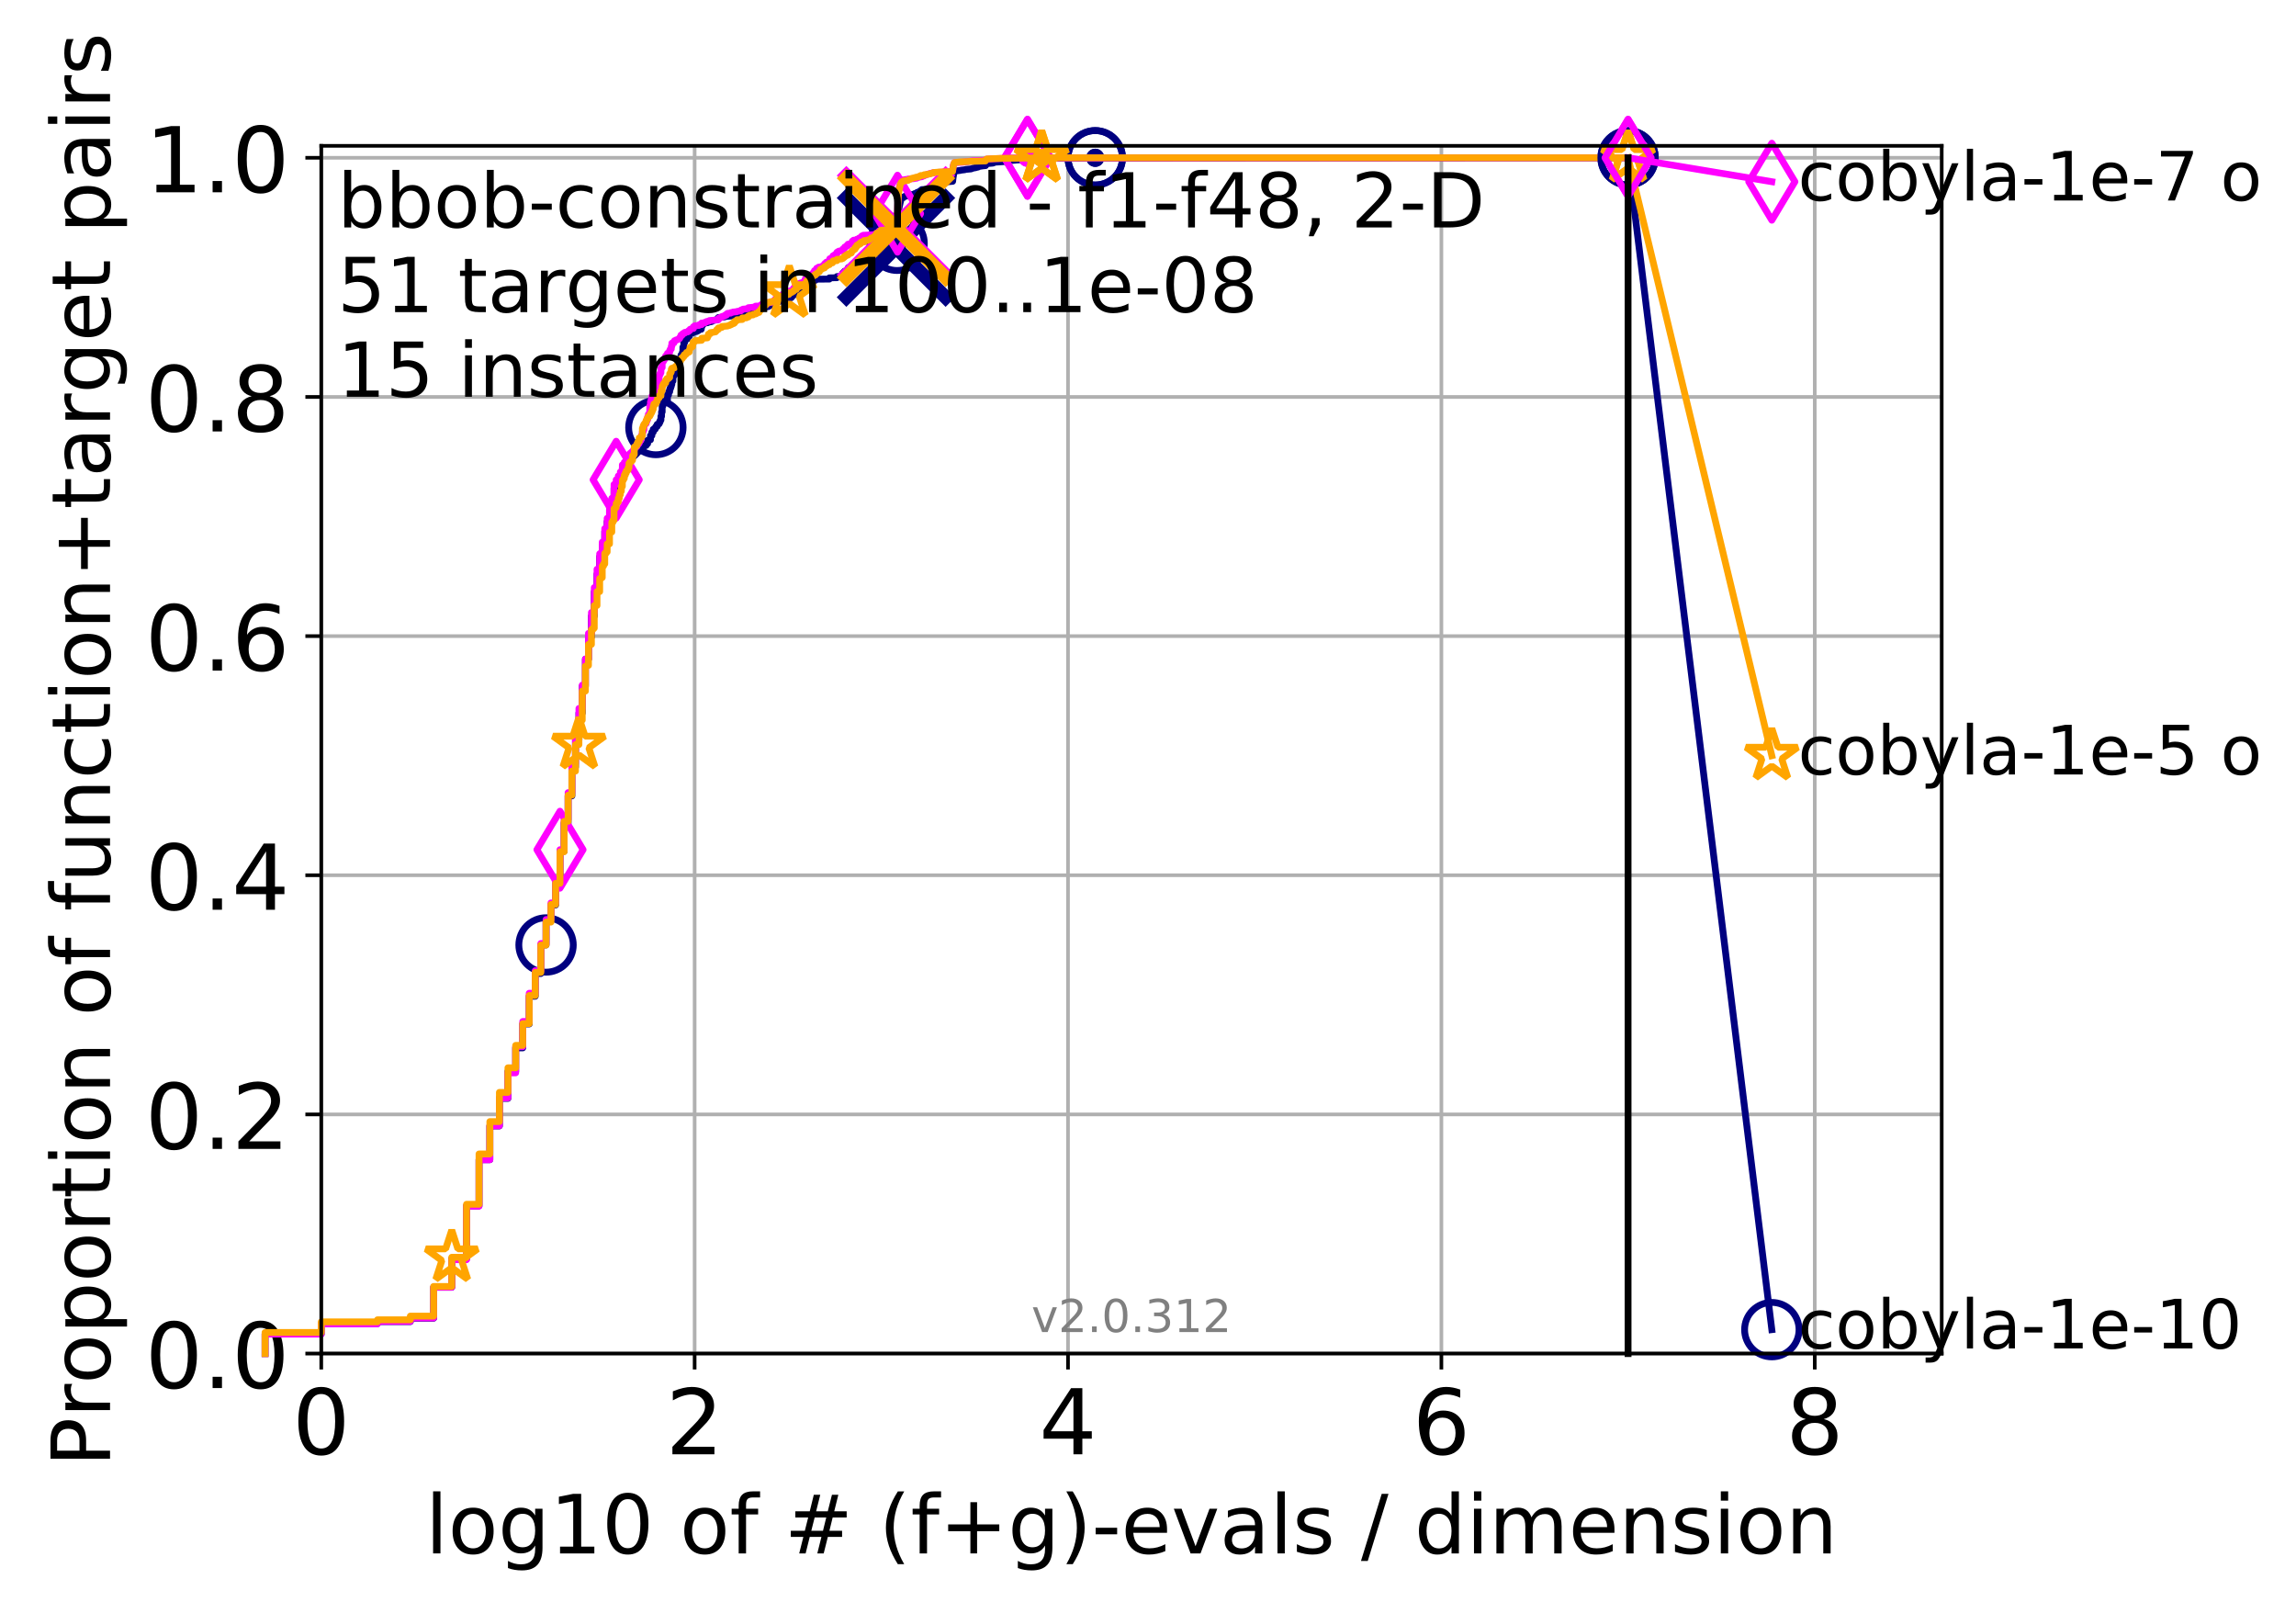 <?xml version="1.0" encoding="utf-8" standalone="no"?>
<!DOCTYPE svg PUBLIC "-//W3C//DTD SVG 1.1//EN"
  "http://www.w3.org/Graphics/SVG/1.1/DTD/svg11.dtd">
<!-- Created with matplotlib (http://matplotlib.org/) -->
<svg height="353pt" version="1.1" viewBox="0 0 506 353" width="506pt" xmlns="http://www.w3.org/2000/svg" xmlns:xlink="http://www.w3.org/1999/xlink">
 <defs>
  <style type="text/css">
*{stroke-linecap:butt;stroke-linejoin:round;}
  </style>
 </defs>
 <g id="figure_1">
  <g id="patch_1">
   <path d="M 0 353.222 
L 506.077 353.222 
L 506.077 0 
L 0 0 
z
" style="fill:#ffffff;"/>
  </g>
  <g id="axes_1">
   <g id="patch_2">
    <path d="M 70.8 298.245 
L 427.92 298.245 
L 427.92 32.133 
L 70.8 32.133 
z
" style="fill:#ffffff;"/>
   </g>
   <g id="matplotlib.axis_1">
    <g id="xtick_1">
     <g id="line2d_1">
      <path clip-path="url(#p8288e5a419)" d="M 70.8 298.245 
L 70.8 32.133 
" style="fill:none;stroke:#b0b0b0;stroke-linecap:square;stroke-width:0.8;"/>
     </g>
     <g id="line2d_2">
      <defs>
       <path d="M 0 0 
L 0 3.5 
" id="me91e91ce01" style="stroke:#000000;stroke-width:0.8;"/>
      </defs>
      <g>
       <use style="stroke:#000000;stroke-width:0.8;" x="70.8" xlink:href="#me91e91ce01" y="298.245"/>
      </g>
     </g>
     <g id="text_1">
      <!-- 0 -->
      <defs>
       <path d="M 31.781 66.406 
Q 24.172 66.406 20.328 58.906 
Q 16.5 51.422 16.5 36.375 
Q 16.5 21.391 20.328 13.891 
Q 24.172 6.391 31.781 6.391 
Q 39.453 6.391 43.281 13.891 
Q 47.125 21.391 47.125 36.375 
Q 47.125 51.422 43.281 58.906 
Q 39.453 66.406 31.781 66.406 
z
M 31.781 74.219 
Q 44.047 74.219 50.516 64.516 
Q 56.984 54.828 56.984 36.375 
Q 56.984 17.969 50.516 8.266 
Q 44.047 -1.422 31.781 -1.422 
Q 19.531 -1.422 13.062 8.266 
Q 6.594 17.969 6.594 36.375 
Q 6.594 54.828 13.062 64.516 
Q 19.531 74.219 31.781 74.219 
z
" id="DejaVuSans-30"/>
      </defs>
      <g transform="translate(64.438 320.442)scale(0.2 -0.2)">
       <use xlink:href="#DejaVuSans-30"/>
      </g>
     </g>
    </g>
    <g id="xtick_2">
     <g id="line2d_3">
      <path clip-path="url(#p8288e5a419)" d="M 153.086 298.245 
L 153.086 32.133 
" style="fill:none;stroke:#b0b0b0;stroke-linecap:square;stroke-width:0.8;"/>
     </g>
     <g id="line2d_4">
      <g>
       <use style="stroke:#000000;stroke-width:0.8;" x="153.086" xlink:href="#me91e91ce01" y="298.245"/>
      </g>
     </g>
     <g id="text_2">
      <!-- 2 -->
      <defs>
       <path d="M 19.188 8.297 
L 53.609 8.297 
L 53.609 0 
L 7.328 0 
L 7.328 8.297 
Q 12.938 14.109 22.625 23.891 
Q 32.328 33.688 34.812 36.531 
Q 39.547 41.844 41.422 45.531 
Q 43.312 49.219 43.312 52.781 
Q 43.312 58.594 39.234 62.25 
Q 35.156 65.922 28.609 65.922 
Q 23.969 65.922 18.812 64.312 
Q 13.672 62.703 7.812 59.422 
L 7.812 69.391 
Q 13.766 71.781 18.938 73 
Q 24.125 74.219 28.422 74.219 
Q 39.75 74.219 46.484 68.547 
Q 53.219 62.891 53.219 53.422 
Q 53.219 48.922 51.531 44.891 
Q 49.859 40.875 45.406 35.406 
Q 44.188 33.984 37.641 27.219 
Q 31.109 20.453 19.188 8.297 
z
" id="DejaVuSans-32"/>
      </defs>
      <g transform="translate(146.723 320.442)scale(0.2 -0.2)">
       <use xlink:href="#DejaVuSans-32"/>
      </g>
     </g>
    </g>
    <g id="xtick_3">
     <g id="line2d_5">
      <path clip-path="url(#p8288e5a419)" d="M 235.371 298.245 
L 235.371 32.133 
" style="fill:none;stroke:#b0b0b0;stroke-linecap:square;stroke-width:0.8;"/>
     </g>
     <g id="line2d_6">
      <g>
       <use style="stroke:#000000;stroke-width:0.8;" x="235.371" xlink:href="#me91e91ce01" y="298.245"/>
      </g>
     </g>
     <g id="text_3">
      <!-- 4 -->
      <defs>
       <path d="M 37.797 64.312 
L 12.891 25.391 
L 37.797 25.391 
z
M 35.203 72.906 
L 47.609 72.906 
L 47.609 25.391 
L 58.016 25.391 
L 58.016 17.188 
L 47.609 17.188 
L 47.609 0 
L 37.797 0 
L 37.797 17.188 
L 4.891 17.188 
L 4.891 26.703 
z
" id="DejaVuSans-34"/>
      </defs>
      <g transform="translate(229.009 320.442)scale(0.2 -0.2)">
       <use xlink:href="#DejaVuSans-34"/>
      </g>
     </g>
    </g>
    <g id="xtick_4">
     <g id="line2d_7">
      <path clip-path="url(#p8288e5a419)" d="M 317.657 298.245 
L 317.657 32.133 
" style="fill:none;stroke:#b0b0b0;stroke-linecap:square;stroke-width:0.8;"/>
     </g>
     <g id="line2d_8">
      <g>
       <use style="stroke:#000000;stroke-width:0.8;" x="317.657" xlink:href="#me91e91ce01" y="298.245"/>
      </g>
     </g>
     <g id="text_4">
      <!-- 6 -->
      <defs>
       <path d="M 33.016 40.375 
Q 26.375 40.375 22.484 35.828 
Q 18.609 31.297 18.609 23.391 
Q 18.609 15.531 22.484 10.953 
Q 26.375 6.391 33.016 6.391 
Q 39.656 6.391 43.531 10.953 
Q 47.406 15.531 47.406 23.391 
Q 47.406 31.297 43.531 35.828 
Q 39.656 40.375 33.016 40.375 
z
M 52.594 71.297 
L 52.594 62.312 
Q 48.875 64.062 45.094 64.984 
Q 41.312 65.922 37.594 65.922 
Q 27.828 65.922 22.672 59.328 
Q 17.531 52.734 16.797 39.406 
Q 19.672 43.656 24.016 45.922 
Q 28.375 48.188 33.594 48.188 
Q 44.578 48.188 50.953 41.516 
Q 57.328 34.859 57.328 23.391 
Q 57.328 12.156 50.688 5.359 
Q 44.047 -1.422 33.016 -1.422 
Q 20.359 -1.422 13.672 8.266 
Q 6.984 17.969 6.984 36.375 
Q 6.984 53.656 15.188 63.938 
Q 23.391 74.219 37.203 74.219 
Q 40.922 74.219 44.703 73.484 
Q 48.484 72.75 52.594 71.297 
z
" id="DejaVuSans-36"/>
      </defs>
      <g transform="translate(311.295 320.442)scale(0.2 -0.2)">
       <use xlink:href="#DejaVuSans-36"/>
      </g>
     </g>
    </g>
    <g id="xtick_5">
     <g id="line2d_9">
      <path clip-path="url(#p8288e5a419)" d="M 399.943 298.245 
L 399.943 32.133 
" style="fill:none;stroke:#b0b0b0;stroke-linecap:square;stroke-width:0.8;"/>
     </g>
     <g id="line2d_10">
      <g>
       <use style="stroke:#000000;stroke-width:0.8;" x="399.943" xlink:href="#me91e91ce01" y="298.245"/>
      </g>
     </g>
     <g id="text_5">
      <!-- 8 -->
      <defs>
       <path d="M 31.781 34.625 
Q 24.75 34.625 20.719 30.859 
Q 16.703 27.094 16.703 20.516 
Q 16.703 13.922 20.719 10.156 
Q 24.75 6.391 31.781 6.391 
Q 38.812 6.391 42.859 10.172 
Q 46.922 13.969 46.922 20.516 
Q 46.922 27.094 42.891 30.859 
Q 38.875 34.625 31.781 34.625 
z
M 21.922 38.812 
Q 15.578 40.375 12.031 44.719 
Q 8.5 49.078 8.5 55.328 
Q 8.5 64.062 14.719 69.141 
Q 20.953 74.219 31.781 74.219 
Q 42.672 74.219 48.875 69.141 
Q 55.078 64.062 55.078 55.328 
Q 55.078 49.078 51.531 44.719 
Q 48 40.375 41.703 38.812 
Q 48.828 37.156 52.797 32.312 
Q 56.781 27.484 56.781 20.516 
Q 56.781 9.906 50.312 4.234 
Q 43.844 -1.422 31.781 -1.422 
Q 19.734 -1.422 13.25 4.234 
Q 6.781 9.906 6.781 20.516 
Q 6.781 27.484 10.781 32.312 
Q 14.797 37.156 21.922 38.812 
z
M 18.312 54.391 
Q 18.312 48.734 21.844 45.562 
Q 25.391 42.391 31.781 42.391 
Q 38.141 42.391 41.719 45.562 
Q 45.312 48.734 45.312 54.391 
Q 45.312 60.062 41.719 63.234 
Q 38.141 66.406 31.781 66.406 
Q 25.391 66.406 21.844 63.234 
Q 18.312 60.062 18.312 54.391 
z
" id="DejaVuSans-38"/>
      </defs>
      <g transform="translate(393.58 320.442)scale(0.2 -0.2)">
       <use xlink:href="#DejaVuSans-38"/>
      </g>
     </g>
    </g>
    <g id="text_6">
     <!-- log10 of # (f+g)-evals / dimension -->
     <defs>
      <path d="M 9.422 75.984 
L 18.406 75.984 
L 18.406 0 
L 9.422 0 
z
" id="DejaVuSans-6c"/>
      <path d="M 30.609 48.391 
Q 23.391 48.391 19.188 42.75 
Q 14.984 37.109 14.984 27.297 
Q 14.984 17.484 19.156 11.844 
Q 23.344 6.203 30.609 6.203 
Q 37.797 6.203 41.984 11.859 
Q 46.188 17.531 46.188 27.297 
Q 46.188 37.016 41.984 42.703 
Q 37.797 48.391 30.609 48.391 
z
M 30.609 56 
Q 42.328 56 49.016 48.375 
Q 55.719 40.766 55.719 27.297 
Q 55.719 13.875 49.016 6.219 
Q 42.328 -1.422 30.609 -1.422 
Q 18.844 -1.422 12.172 6.219 
Q 5.516 13.875 5.516 27.297 
Q 5.516 40.766 12.172 48.375 
Q 18.844 56 30.609 56 
z
" id="DejaVuSans-6f"/>
      <path d="M 45.406 27.984 
Q 45.406 37.75 41.375 43.109 
Q 37.359 48.484 30.078 48.484 
Q 22.859 48.484 18.828 43.109 
Q 14.797 37.75 14.797 27.984 
Q 14.797 18.266 18.828 12.891 
Q 22.859 7.516 30.078 7.516 
Q 37.359 7.516 41.375 12.891 
Q 45.406 18.266 45.406 27.984 
z
M 54.391 6.781 
Q 54.391 -7.172 48.188 -13.984 
Q 42 -20.797 29.203 -20.797 
Q 24.469 -20.797 20.266 -20.094 
Q 16.062 -19.391 12.109 -17.922 
L 12.109 -9.188 
Q 16.062 -11.328 19.922 -12.344 
Q 23.781 -13.375 27.781 -13.375 
Q 36.625 -13.375 41.016 -8.766 
Q 45.406 -4.156 45.406 5.172 
L 45.406 9.625 
Q 42.625 4.781 38.281 2.391 
Q 33.938 0 27.875 0 
Q 17.828 0 11.672 7.656 
Q 5.516 15.328 5.516 27.984 
Q 5.516 40.672 11.672 48.328 
Q 17.828 56 27.875 56 
Q 33.938 56 38.281 53.609 
Q 42.625 51.219 45.406 46.391 
L 45.406 54.688 
L 54.391 54.688 
z
" id="DejaVuSans-67"/>
      <path d="M 12.406 8.297 
L 28.516 8.297 
L 28.516 63.922 
L 10.984 60.406 
L 10.984 69.391 
L 28.422 72.906 
L 38.281 72.906 
L 38.281 8.297 
L 54.391 8.297 
L 54.391 0 
L 12.406 0 
z
" id="DejaVuSans-31"/>
      <path id="DejaVuSans-20"/>
      <path d="M 37.109 75.984 
L 37.109 68.5 
L 28.516 68.5 
Q 23.688 68.5 21.797 66.547 
Q 19.922 64.594 19.922 59.516 
L 19.922 54.688 
L 34.719 54.688 
L 34.719 47.703 
L 19.922 47.703 
L 19.922 0 
L 10.891 0 
L 10.891 47.703 
L 2.297 47.703 
L 2.297 54.688 
L 10.891 54.688 
L 10.891 58.5 
Q 10.891 67.625 15.141 71.797 
Q 19.391 75.984 28.609 75.984 
z
" id="DejaVuSans-66"/>
      <path d="M 51.125 44 
L 36.922 44 
L 32.812 27.688 
L 47.125 27.688 
z
M 43.797 71.781 
L 38.719 51.516 
L 52.984 51.516 
L 58.109 71.781 
L 65.922 71.781 
L 60.891 51.516 
L 76.125 51.516 
L 76.125 44 
L 58.984 44 
L 54.984 27.688 
L 70.516 27.688 
L 70.516 20.219 
L 53.078 20.219 
L 48 0 
L 40.188 0 
L 45.219 20.219 
L 30.906 20.219 
L 25.875 0 
L 18.016 0 
L 23.094 20.219 
L 7.719 20.219 
L 7.719 27.688 
L 24.906 27.688 
L 29 44 
L 13.281 44 
L 13.281 51.516 
L 30.906 51.516 
L 35.891 71.781 
z
" id="DejaVuSans-23"/>
      <path d="M 31 75.875 
Q 24.469 64.656 21.281 53.656 
Q 18.109 42.672 18.109 31.391 
Q 18.109 20.125 21.312 9.062 
Q 24.516 -2 31 -13.188 
L 23.188 -13.188 
Q 15.875 -1.703 12.234 9.375 
Q 8.594 20.453 8.594 31.391 
Q 8.594 42.281 12.203 53.312 
Q 15.828 64.359 23.188 75.875 
z
" id="DejaVuSans-28"/>
      <path d="M 46 62.703 
L 46 35.5 
L 73.188 35.5 
L 73.188 27.203 
L 46 27.203 
L 46 0 
L 37.797 0 
L 37.797 27.203 
L 10.594 27.203 
L 10.594 35.5 
L 37.797 35.5 
L 37.797 62.703 
z
" id="DejaVuSans-2b"/>
      <path d="M 8.016 75.875 
L 15.828 75.875 
Q 23.141 64.359 26.781 53.312 
Q 30.422 42.281 30.422 31.391 
Q 30.422 20.453 26.781 9.375 
Q 23.141 -1.703 15.828 -13.188 
L 8.016 -13.188 
Q 14.5 -2 17.703 9.062 
Q 20.906 20.125 20.906 31.391 
Q 20.906 42.672 17.703 53.656 
Q 14.5 64.656 8.016 75.875 
z
" id="DejaVuSans-29"/>
      <path d="M 4.891 31.391 
L 31.203 31.391 
L 31.203 23.391 
L 4.891 23.391 
z
" id="DejaVuSans-2d"/>
      <path d="M 56.203 29.594 
L 56.203 25.203 
L 14.891 25.203 
Q 15.484 15.922 20.484 11.062 
Q 25.484 6.203 34.422 6.203 
Q 39.594 6.203 44.453 7.469 
Q 49.312 8.734 54.109 11.281 
L 54.109 2.781 
Q 49.266 0.734 44.188 -0.344 
Q 39.109 -1.422 33.891 -1.422 
Q 20.797 -1.422 13.156 6.188 
Q 5.516 13.812 5.516 26.812 
Q 5.516 40.234 12.766 48.109 
Q 20.016 56 32.328 56 
Q 43.359 56 49.781 48.891 
Q 56.203 41.797 56.203 29.594 
z
M 47.219 32.234 
Q 47.125 39.594 43.094 43.984 
Q 39.062 48.391 32.422 48.391 
Q 24.906 48.391 20.391 44.141 
Q 15.875 39.891 15.188 32.172 
z
" id="DejaVuSans-65"/>
      <path d="M 2.984 54.688 
L 12.5 54.688 
L 29.594 8.797 
L 46.688 54.688 
L 56.203 54.688 
L 35.688 0 
L 23.484 0 
z
" id="DejaVuSans-76"/>
      <path d="M 34.281 27.484 
Q 23.391 27.484 19.188 25 
Q 14.984 22.516 14.984 16.5 
Q 14.984 11.719 18.141 8.906 
Q 21.297 6.109 26.703 6.109 
Q 34.188 6.109 38.703 11.406 
Q 43.219 16.703 43.219 25.484 
L 43.219 27.484 
z
M 52.203 31.203 
L 52.203 0 
L 43.219 0 
L 43.219 8.297 
Q 40.141 3.328 35.547 0.953 
Q 30.953 -1.422 24.312 -1.422 
Q 15.922 -1.422 10.953 3.297 
Q 6 8.016 6 15.922 
Q 6 25.141 12.172 29.828 
Q 18.359 34.516 30.609 34.516 
L 43.219 34.516 
L 43.219 35.406 
Q 43.219 41.609 39.141 45 
Q 35.062 48.391 27.688 48.391 
Q 23 48.391 18.547 47.266 
Q 14.109 46.141 10.016 43.891 
L 10.016 52.203 
Q 14.938 54.109 19.578 55.047 
Q 24.219 56 28.609 56 
Q 40.484 56 46.344 49.844 
Q 52.203 43.703 52.203 31.203 
z
" id="DejaVuSans-61"/>
      <path d="M 44.281 53.078 
L 44.281 44.578 
Q 40.484 46.531 36.375 47.5 
Q 32.281 48.484 27.875 48.484 
Q 21.188 48.484 17.844 46.438 
Q 14.5 44.391 14.5 40.281 
Q 14.5 37.156 16.891 35.375 
Q 19.281 33.594 26.516 31.984 
L 29.594 31.297 
Q 39.156 29.25 43.188 25.516 
Q 47.219 21.781 47.219 15.094 
Q 47.219 7.469 41.188 3.016 
Q 35.156 -1.422 24.609 -1.422 
Q 20.219 -1.422 15.453 -0.562 
Q 10.688 0.297 5.422 2 
L 5.422 11.281 
Q 10.406 8.688 15.234 7.391 
Q 20.062 6.109 24.812 6.109 
Q 31.156 6.109 34.562 8.281 
Q 37.984 10.453 37.984 14.406 
Q 37.984 18.062 35.516 20.016 
Q 33.062 21.969 24.703 23.781 
L 21.578 24.516 
Q 13.234 26.266 9.516 29.906 
Q 5.812 33.547 5.812 39.891 
Q 5.812 47.609 11.281 51.797 
Q 16.75 56 26.812 56 
Q 31.781 56 36.172 55.266 
Q 40.578 54.547 44.281 53.078 
z
" id="DejaVuSans-73"/>
      <path d="M 25.391 72.906 
L 33.688 72.906 
L 8.297 -9.281 
L 0 -9.281 
z
" id="DejaVuSans-2f"/>
      <path d="M 45.406 46.391 
L 45.406 75.984 
L 54.391 75.984 
L 54.391 0 
L 45.406 0 
L 45.406 8.203 
Q 42.578 3.328 38.25 0.953 
Q 33.938 -1.422 27.875 -1.422 
Q 17.969 -1.422 11.734 6.484 
Q 5.516 14.406 5.516 27.297 
Q 5.516 40.188 11.734 48.094 
Q 17.969 56 27.875 56 
Q 33.938 56 38.25 53.625 
Q 42.578 51.266 45.406 46.391 
z
M 14.797 27.297 
Q 14.797 17.391 18.875 11.75 
Q 22.953 6.109 30.078 6.109 
Q 37.203 6.109 41.297 11.75 
Q 45.406 17.391 45.406 27.297 
Q 45.406 37.203 41.297 42.844 
Q 37.203 48.484 30.078 48.484 
Q 22.953 48.484 18.875 42.844 
Q 14.797 37.203 14.797 27.297 
z
" id="DejaVuSans-64"/>
      <path d="M 9.422 54.688 
L 18.406 54.688 
L 18.406 0 
L 9.422 0 
z
M 9.422 75.984 
L 18.406 75.984 
L 18.406 64.594 
L 9.422 64.594 
z
" id="DejaVuSans-69"/>
      <path d="M 52 44.188 
Q 55.375 50.25 60.062 53.125 
Q 64.75 56 71.094 56 
Q 79.641 56 84.281 50.016 
Q 88.922 44.047 88.922 33.016 
L 88.922 0 
L 79.891 0 
L 79.891 32.719 
Q 79.891 40.578 77.094 44.375 
Q 74.312 48.188 68.609 48.188 
Q 61.625 48.188 57.562 43.547 
Q 53.516 38.922 53.516 30.906 
L 53.516 0 
L 44.484 0 
L 44.484 32.719 
Q 44.484 40.625 41.703 44.406 
Q 38.922 48.188 33.109 48.188 
Q 26.219 48.188 22.156 43.531 
Q 18.109 38.875 18.109 30.906 
L 18.109 0 
L 9.078 0 
L 9.078 54.688 
L 18.109 54.688 
L 18.109 46.188 
Q 21.188 51.219 25.484 53.609 
Q 29.781 56 35.688 56 
Q 41.656 56 45.828 52.969 
Q 50 49.953 52 44.188 
z
" id="DejaVuSans-6d"/>
      <path d="M 54.891 33.016 
L 54.891 0 
L 45.906 0 
L 45.906 32.719 
Q 45.906 40.484 42.875 44.328 
Q 39.844 48.188 33.797 48.188 
Q 26.516 48.188 22.312 43.547 
Q 18.109 38.922 18.109 30.906 
L 18.109 0 
L 9.078 0 
L 9.078 54.688 
L 18.109 54.688 
L 18.109 46.188 
Q 21.344 51.125 25.703 53.562 
Q 30.078 56 35.797 56 
Q 45.219 56 50.047 50.172 
Q 54.891 44.344 54.891 33.016 
z
" id="DejaVuSans-6e"/>
     </defs>
     <g transform="translate(93.753 342.279)scale(0.18 -0.18)">
      <use xlink:href="#DejaVuSans-6c"/>
      <use x="27.783" xlink:href="#DejaVuSans-6f"/>
      <use x="88.965" xlink:href="#DejaVuSans-67"/>
      <use x="152.441" xlink:href="#DejaVuSans-31"/>
      <use x="216.064" xlink:href="#DejaVuSans-30"/>
      <use x="279.688" xlink:href="#DejaVuSans-20"/>
      <use x="311.475" xlink:href="#DejaVuSans-6f"/>
      <use x="372.656" xlink:href="#DejaVuSans-66"/>
      <use x="407.861" xlink:href="#DejaVuSans-20"/>
      <use x="439.648" xlink:href="#DejaVuSans-23"/>
      <use x="523.438" xlink:href="#DejaVuSans-20"/>
      <use x="555.225" xlink:href="#DejaVuSans-28"/>
      <use x="594.238" xlink:href="#DejaVuSans-66"/>
      <use x="629.443" xlink:href="#DejaVuSans-2b"/>
      <use x="713.232" xlink:href="#DejaVuSans-67"/>
      <use x="776.709" xlink:href="#DejaVuSans-29"/>
      <use x="815.723" xlink:href="#DejaVuSans-2d"/>
      <use x="851.807" xlink:href="#DejaVuSans-65"/>
      <use x="913.33" xlink:href="#DejaVuSans-76"/>
      <use x="972.51" xlink:href="#DejaVuSans-61"/>
      <use x="1033.789" xlink:href="#DejaVuSans-6c"/>
      <use x="1061.572" xlink:href="#DejaVuSans-73"/>
      <use x="1113.672" xlink:href="#DejaVuSans-20"/>
      <use x="1145.459" xlink:href="#DejaVuSans-2f"/>
      <use x="1179.15" xlink:href="#DejaVuSans-20"/>
      <use x="1210.938" xlink:href="#DejaVuSans-64"/>
      <use x="1274.414" xlink:href="#DejaVuSans-69"/>
      <use x="1302.197" xlink:href="#DejaVuSans-6d"/>
      <use x="1399.609" xlink:href="#DejaVuSans-65"/>
      <use x="1461.133" xlink:href="#DejaVuSans-6e"/>
      <use x="1524.512" xlink:href="#DejaVuSans-73"/>
      <use x="1576.611" xlink:href="#DejaVuSans-69"/>
      <use x="1604.395" xlink:href="#DejaVuSans-6f"/>
      <use x="1665.576" xlink:href="#DejaVuSans-6e"/>
     </g>
    </g>
   </g>
   <g id="matplotlib.axis_2">
    <g id="ytick_1">
     <g id="line2d_11">
      <path clip-path="url(#p8288e5a419)" d="M 70.8 298.245 
L 427.92 298.245 
" style="fill:none;stroke:#b0b0b0;stroke-linecap:square;stroke-width:0.8;"/>
     </g>
     <g id="line2d_12">
      <defs>
       <path d="M 0 0 
L -3.5 0 
" id="m7cb4719f60" style="stroke:#000000;stroke-width:0.8;"/>
      </defs>
      <g>
       <use style="stroke:#000000;stroke-width:0.8;" x="70.8" xlink:href="#m7cb4719f60" y="298.245"/>
      </g>
     </g>
     <g id="text_7">
      <!-- 0.0 -->
      <defs>
       <path d="M 10.688 12.406 
L 21 12.406 
L 21 0 
L 10.688 0 
z
" id="DejaVuSans-2e"/>
      </defs>
      <g transform="translate(31.994 305.844)scale(0.2 -0.2)">
       <use xlink:href="#DejaVuSans-30"/>
       <use x="63.623" xlink:href="#DejaVuSans-2e"/>
       <use x="95.41" xlink:href="#DejaVuSans-30"/>
      </g>
     </g>
    </g>
    <g id="ytick_2">
     <g id="line2d_13">
      <path clip-path="url(#p8288e5a419)" d="M 70.8 245.55 
L 427.92 245.55 
" style="fill:none;stroke:#b0b0b0;stroke-linecap:square;stroke-width:0.8;"/>
     </g>
     <g id="line2d_14">
      <g>
       <use style="stroke:#000000;stroke-width:0.8;" x="70.8" xlink:href="#m7cb4719f60" y="245.55"/>
      </g>
     </g>
     <g id="text_8">
      <!-- 0.2 -->
      <g transform="translate(31.994 253.148)scale(0.2 -0.2)">
       <use xlink:href="#DejaVuSans-30"/>
       <use x="63.623" xlink:href="#DejaVuSans-2e"/>
       <use x="95.41" xlink:href="#DejaVuSans-32"/>
      </g>
     </g>
    </g>
    <g id="ytick_3">
     <g id="line2d_15">
      <path clip-path="url(#p8288e5a419)" d="M 70.8 192.854 
L 427.92 192.854 
" style="fill:none;stroke:#b0b0b0;stroke-linecap:square;stroke-width:0.8;"/>
     </g>
     <g id="line2d_16">
      <g>
       <use style="stroke:#000000;stroke-width:0.8;" x="70.8" xlink:href="#m7cb4719f60" y="192.854"/>
      </g>
     </g>
     <g id="text_9">
      <!-- 0.4 -->
      <g transform="translate(31.994 200.453)scale(0.2 -0.2)">
       <use xlink:href="#DejaVuSans-30"/>
       <use x="63.623" xlink:href="#DejaVuSans-2e"/>
       <use x="95.41" xlink:href="#DejaVuSans-34"/>
      </g>
     </g>
    </g>
    <g id="ytick_4">
     <g id="line2d_17">
      <path clip-path="url(#p8288e5a419)" d="M 70.8 140.159 
L 427.92 140.159 
" style="fill:none;stroke:#b0b0b0;stroke-linecap:square;stroke-width:0.8;"/>
     </g>
     <g id="line2d_18">
      <g>
       <use style="stroke:#000000;stroke-width:0.8;" x="70.8" xlink:href="#m7cb4719f60" y="140.159"/>
      </g>
     </g>
     <g id="text_10">
      <!-- 0.6 -->
      <g transform="translate(31.994 147.757)scale(0.2 -0.2)">
       <use xlink:href="#DejaVuSans-30"/>
       <use x="63.623" xlink:href="#DejaVuSans-2e"/>
       <use x="95.41" xlink:href="#DejaVuSans-36"/>
      </g>
     </g>
    </g>
    <g id="ytick_5">
     <g id="line2d_19">
      <path clip-path="url(#p8288e5a419)" d="M 70.8 87.464 
L 427.92 87.464 
" style="fill:none;stroke:#b0b0b0;stroke-linecap:square;stroke-width:0.8;"/>
     </g>
     <g id="line2d_20">
      <g>
       <use style="stroke:#000000;stroke-width:0.8;" x="70.8" xlink:href="#m7cb4719f60" y="87.464"/>
      </g>
     </g>
     <g id="text_11">
      <!-- 0.8 -->
      <g transform="translate(31.994 95.062)scale(0.2 -0.2)">
       <use xlink:href="#DejaVuSans-30"/>
       <use x="63.623" xlink:href="#DejaVuSans-2e"/>
       <use x="95.41" xlink:href="#DejaVuSans-38"/>
      </g>
     </g>
    </g>
    <g id="ytick_6">
     <g id="line2d_21">
      <path clip-path="url(#p8288e5a419)" d="M 70.8 34.768 
L 427.92 34.768 
" style="fill:none;stroke:#b0b0b0;stroke-linecap:square;stroke-width:0.8;"/>
     </g>
     <g id="line2d_22">
      <g>
       <use style="stroke:#000000;stroke-width:0.8;" x="70.8" xlink:href="#m7cb4719f60" y="34.768"/>
      </g>
     </g>
     <g id="text_12">
      <!-- 1.0 -->
      <g transform="translate(31.994 42.367)scale(0.2 -0.2)">
       <use xlink:href="#DejaVuSans-31"/>
       <use x="63.623" xlink:href="#DejaVuSans-2e"/>
       <use x="95.41" xlink:href="#DejaVuSans-30"/>
      </g>
     </g>
    </g>
    <g id="text_13">
     <!-- Proportion of function+target pairs -->
     <defs>
      <path d="M 19.672 64.797 
L 19.672 37.406 
L 32.078 37.406 
Q 38.969 37.406 42.719 40.969 
Q 46.484 44.531 46.484 51.125 
Q 46.484 57.672 42.719 61.234 
Q 38.969 64.797 32.078 64.797 
z
M 9.812 72.906 
L 32.078 72.906 
Q 44.344 72.906 50.609 67.359 
Q 56.891 61.812 56.891 51.125 
Q 56.891 40.328 50.609 34.812 
Q 44.344 29.297 32.078 29.297 
L 19.672 29.297 
L 19.672 0 
L 9.812 0 
z
" id="DejaVuSans-50"/>
      <path d="M 41.109 46.297 
Q 39.594 47.172 37.812 47.578 
Q 36.031 48 33.891 48 
Q 26.266 48 22.188 43.047 
Q 18.109 38.094 18.109 28.812 
L 18.109 0 
L 9.078 0 
L 9.078 54.688 
L 18.109 54.688 
L 18.109 46.188 
Q 20.953 51.172 25.484 53.578 
Q 30.031 56 36.531 56 
Q 37.453 56 38.578 55.875 
Q 39.703 55.766 41.062 55.516 
z
" id="DejaVuSans-72"/>
      <path d="M 18.109 8.203 
L 18.109 -20.797 
L 9.078 -20.797 
L 9.078 54.688 
L 18.109 54.688 
L 18.109 46.391 
Q 20.953 51.266 25.266 53.625 
Q 29.594 56 35.594 56 
Q 45.562 56 51.781 48.094 
Q 58.016 40.188 58.016 27.297 
Q 58.016 14.406 51.781 6.484 
Q 45.562 -1.422 35.594 -1.422 
Q 29.594 -1.422 25.266 0.953 
Q 20.953 3.328 18.109 8.203 
z
M 48.688 27.297 
Q 48.688 37.203 44.609 42.844 
Q 40.531 48.484 33.406 48.484 
Q 26.266 48.484 22.188 42.844 
Q 18.109 37.203 18.109 27.297 
Q 18.109 17.391 22.188 11.75 
Q 26.266 6.109 33.406 6.109 
Q 40.531 6.109 44.609 11.75 
Q 48.688 17.391 48.688 27.297 
z
" id="DejaVuSans-70"/>
      <path d="M 18.312 70.219 
L 18.312 54.688 
L 36.812 54.688 
L 36.812 47.703 
L 18.312 47.703 
L 18.312 18.016 
Q 18.312 11.328 20.141 9.422 
Q 21.969 7.516 27.594 7.516 
L 36.812 7.516 
L 36.812 0 
L 27.594 0 
Q 17.188 0 13.234 3.875 
Q 9.281 7.766 9.281 18.016 
L 9.281 47.703 
L 2.688 47.703 
L 2.688 54.688 
L 9.281 54.688 
L 9.281 70.219 
z
" id="DejaVuSans-74"/>
      <path d="M 8.5 21.578 
L 8.5 54.688 
L 17.484 54.688 
L 17.484 21.922 
Q 17.484 14.156 20.5 10.266 
Q 23.531 6.391 29.594 6.391 
Q 36.859 6.391 41.078 11.031 
Q 45.312 15.672 45.312 23.688 
L 45.312 54.688 
L 54.297 54.688 
L 54.297 0 
L 45.312 0 
L 45.312 8.406 
Q 42.047 3.422 37.719 1 
Q 33.406 -1.422 27.688 -1.422 
Q 18.266 -1.422 13.375 4.438 
Q 8.5 10.297 8.5 21.578 
z
M 31.109 56 
z
" id="DejaVuSans-75"/>
      <path d="M 48.781 52.594 
L 48.781 44.188 
Q 44.969 46.297 41.141 47.344 
Q 37.312 48.391 33.406 48.391 
Q 24.656 48.391 19.812 42.844 
Q 14.984 37.312 14.984 27.297 
Q 14.984 17.281 19.812 11.734 
Q 24.656 6.203 33.406 6.203 
Q 37.312 6.203 41.141 7.25 
Q 44.969 8.297 48.781 10.406 
L 48.781 2.094 
Q 45.016 0.344 40.984 -0.531 
Q 36.969 -1.422 32.422 -1.422 
Q 20.062 -1.422 12.781 6.344 
Q 5.516 14.109 5.516 27.297 
Q 5.516 40.672 12.859 48.328 
Q 20.219 56 33.016 56 
Q 37.156 56 41.109 55.141 
Q 45.062 54.297 48.781 52.594 
z
" id="DejaVuSans-63"/>
     </defs>
     <g transform="translate(24.25 323.179)rotate(-90)scale(0.18 -0.18)">
      <use xlink:href="#DejaVuSans-50"/>
      <use x="60.287" xlink:href="#DejaVuSans-72"/>
      <use x="101.369" xlink:href="#DejaVuSans-6f"/>
      <use x="162.551" xlink:href="#DejaVuSans-70"/>
      <use x="226.027" xlink:href="#DejaVuSans-6f"/>
      <use x="287.209" xlink:href="#DejaVuSans-72"/>
      <use x="328.322" xlink:href="#DejaVuSans-74"/>
      <use x="367.531" xlink:href="#DejaVuSans-69"/>
      <use x="395.314" xlink:href="#DejaVuSans-6f"/>
      <use x="456.496" xlink:href="#DejaVuSans-6e"/>
      <use x="519.875" xlink:href="#DejaVuSans-20"/>
      <use x="551.662" xlink:href="#DejaVuSans-6f"/>
      <use x="612.844" xlink:href="#DejaVuSans-66"/>
      <use x="648.049" xlink:href="#DejaVuSans-20"/>
      <use x="679.836" xlink:href="#DejaVuSans-66"/>
      <use x="715.041" xlink:href="#DejaVuSans-75"/>
      <use x="778.42" xlink:href="#DejaVuSans-6e"/>
      <use x="841.799" xlink:href="#DejaVuSans-63"/>
      <use x="896.779" xlink:href="#DejaVuSans-74"/>
      <use x="935.988" xlink:href="#DejaVuSans-69"/>
      <use x="963.771" xlink:href="#DejaVuSans-6f"/>
      <use x="1024.953" xlink:href="#DejaVuSans-6e"/>
      <use x="1088.332" xlink:href="#DejaVuSans-2b"/>
      <use x="1172.121" xlink:href="#DejaVuSans-74"/>
      <use x="1211.33" xlink:href="#DejaVuSans-61"/>
      <use x="1272.609" xlink:href="#DejaVuSans-72"/>
      <use x="1313.707" xlink:href="#DejaVuSans-67"/>
      <use x="1377.184" xlink:href="#DejaVuSans-65"/>
      <use x="1438.707" xlink:href="#DejaVuSans-74"/>
      <use x="1477.916" xlink:href="#DejaVuSans-20"/>
      <use x="1509.703" xlink:href="#DejaVuSans-70"/>
      <use x="1573.18" xlink:href="#DejaVuSans-61"/>
      <use x="1634.459" xlink:href="#DejaVuSans-69"/>
      <use x="1662.242" xlink:href="#DejaVuSans-72"/>
      <use x="1703.355" xlink:href="#DejaVuSans-73"/>
     </g>
    </g>
   </g>
   <g id="line2d_23">
    <defs>
     <path d="M 0 1.5 
C 0.398 1.5 0.779 1.342 1.061 1.061 
C 1.342 0.779 1.5 0.398 1.5 0 
C 1.5 -0.398 1.342 -0.779 1.061 -1.061 
C 0.779 -1.342 0.398 -1.5 0 -1.5 
C -0.398 -1.5 -0.779 -1.342 -1.061 -1.061 
C -1.342 -0.779 -1.5 -0.398 -1.5 0 
C -1.5 0.398 -1.342 0.779 -1.061 1.061 
C -0.779 1.342 -0.398 1.5 0 1.5 
z
" id="mda55fed5ca" style="stroke:#000080;"/>
    </defs>
    <g>
     <use style="fill:#000080;stroke:#000080;" x="241.373" xlink:href="#mda55fed5ca" y="34.768"/>
     <use style="fill:#000080;stroke:#000080;" x="241.373" xlink:href="#mda55fed5ca" y="34.768"/>
    </g>
   </g>
   <g id="line2d_24">
    <path d="M 58.415 298.245 
L 58.415 293.929 
L 70.8 293.929 
L 70.8 291.637 
L 83.185 291.637 
L 83.185 291.206 
L 90.43 291.206 
L 90.43 290.453 
L 95.57 290.453 
L 95.57 283.629 
L 99.558 283.629 
L 99.558 277.365 
L 102.815 277.365 
L 102.815 265.698 
L 105.57 265.698 
L 105.57 255.527 
L 107.956 255.527 
L 107.956 248.09 
L 110.06 248.09 
L 110.06 242.02 
L 111.943 242.02 
L 111.943 236.079 
L 113.646 236.079 
L 113.646 230.891 
L 115.201 230.891 
L 115.201 225.628 
L 116.631 225.628 
L 116.631 219.514 
L 117.955 219.514 
L 117.955 214.51 
L 119.188 214.51 
L 119.188 208.213 
L 120.341 208.213 
L 120.341 202.821 
L 121.424 202.821 
L 121.424 199.409 
L 122.445 199.409 
L 122.445 194.792 
L 123.412 194.792 
L 123.412 187.548 
L 124.328 187.548 
L 124.328 181.338 
L 125.2 181.338 
L 125.2 175.375 
L 126.031 175.375 
L 126.031 169.025 
L 126.825 169.025 
L 126.825 163.03 
L 127.586 163.03 
L 127.586 157.1 
L 128.315 157.1 
L 128.315 151.223 
L 129.016 151.223 
L 129.016 145.239 
L 129.69 145.239 
L 129.69 140.32 
L 130.34 140.32 
L 130.34 135.757 
L 130.967 135.757 
L 130.967 130.397 
L 131.573 130.397 
L 131.573 126.501 
L 132.159 126.501 
L 132.159 122.669 
L 132.726 122.669 
L 132.726 120.183 
L 133.276 120.183 
L 133.276 117.137 
L 133.809 117.137 
L 133.809 114.941 
L 134.327 114.941 
L 134.327 112.283 
L 134.831 112.283 
L 134.831 110.109 
L 135.32 110.109 
L 135.32 107.612 
L 135.797 107.612 
L 135.797 106.643 
L 136.261 106.643 
L 136.261 105.879 
L 136.713 105.879 
L 136.713 104.986 
L 136.935 104.986 
L 136.935 104.555 
L 137.155 104.555 
L 137.155 103.113 
L 137.585 103.113 
L 137.585 102.241 
L 138.006 102.241 
L 138.006 101.466 
L 138.416 101.466 
L 138.416 100.971 
L 138.818 100.971 
L 138.818 100.777 
L 139.211 100.777 
L 139.211 100.648 
L 139.595 100.648 
L 139.595 100.325 
L 139.971 100.325 
L 139.971 99.959 
L 140.339 99.959 
L 140.339 99.572 
L 140.7 99.572 
L 140.7 99.195 
L 141.054 99.195 
L 141.054 99.066 
L 141.401 99.066 
L 141.401 98.765 
L 141.742 98.765 
L 141.742 98.388 
L 142.076 98.302 
L 142.076 98.151 
L 142.403 98.151 
L 142.403 97.753 
L 142.725 97.753 
L 142.725 97.01 
L 143.352 96.903 
L 143.352 95.977 
L 143.658 95.977 
L 143.658 95.224 
L 143.958 95.224 
L 143.958 94.599 
L 144.399 94.567 
L 144.399 94.201 
L 144.544 94.201 
L 144.544 93.975 
L 144.83 93.975 
L 144.83 93.502 
L 145.25 93.405 
L 145.25 93.157 
L 145.388 93.157 
L 145.388 92.834 
L 145.525 92.834 
L 145.525 92.544 
L 145.661 92.544 
L 145.661 91.726 
L 145.796 91.726 
L 145.796 90.757 
L 145.93 90.757 
L 145.93 89.509 
L 146.063 89.509 
L 146.063 89.089 
L 146.195 89.089 
L 146.195 88.895 
L 146.585 88.82 
L 146.585 88.712 
L 146.713 88.712 
L 146.713 88.4 
L 146.84 88.4 
L 146.84 88.282 
L 147.091 88.217 
L 147.091 87.001 
L 147.34 87.001 
L 147.34 86.377 
L 147.584 86.312 
L 147.584 85.774 
L 147.706 85.774 
L 147.706 85.451 
L 147.826 85.451 
L 147.826 85.096 
L 147.945 85.096 
L 147.945 84.698 
L 148.064 84.698 
L 148.064 83.955 
L 148.299 83.955 
L 148.299 82.846 
L 148.531 82.825 
L 148.531 82.653 
L 148.646 82.653 
L 148.646 82.48 
L 148.76 82.48 
L 148.76 81.91 
L 148.987 81.802 
L 148.987 81.727 
L 149.21 81.652 
L 149.21 81.286 
L 149.43 81.286 
L 149.54 80.543 
L 149.648 80.543 
L 149.756 79.639 
L 149.864 79.639 
L 149.97 78.735 
L 150.076 78.735 
L 150.076 78.251 
L 150.287 78.251 
L 150.391 77.637 
L 150.494 77.637 
L 150.494 76.496 
L 150.7 76.496 
L 150.7 75.431 
L 150.903 75.431 
L 150.903 74.936 
L 151.104 74.936 
L 151.104 74.688 
L 151.498 74.656 
L 151.596 74.15 
L 151.885 74.139 
L 151.98 73.407 
L 152.633 73.364 
L 152.633 73.278 
L 152.816 73.278 
L 152.816 73.149 
L 153.527 73.052 
L 153.527 72.977 
L 153.872 72.88 
L 153.872 72.643 
L 154.543 72.557 
L 154.626 71.933 
L 154.707 71.933 
L 154.789 71.642 
L 154.87 71.642 
L 154.87 71.287 
L 155.348 71.233 
L 155.348 71.168 
L 155.967 71.104 
L 155.967 70.996 
L 156.712 70.889 
L 156.712 70.846 
L 156.857 70.846 
L 156.929 70.695 
L 157.356 70.598 
L 157.427 70.566 
L 157.979 70.48 
L 157.979 70.34 
L 158.315 70.264 
L 158.315 69.974 
L 159.477 69.866 
L 159.477 69.855 
L 159.786 69.802 
L 159.786 69.726 
L 161.202 69.629 
L 161.202 69.597 
L 162.142 69.522 
L 162.195 69.403 
L 162.828 69.296 
L 162.828 69.274 
L 163.439 69.22 
L 163.489 68.897 
L 164.078 68.833 
L 164.078 68.779 
L 164.927 68.747 
L 165.019 68.327 
L 165.471 68.219 
L 165.56 68.004 
L 165.737 67.993 
L 165.737 67.875 
L 168.123 67.843 
L 168.123 67.757 
L 168.691 67.703 
L 168.691 67.638 
L 169.351 67.541 
L 169.422 67.412 
L 169.671 67.358 
L 169.742 67.24 
L 169.986 67.218 
L 170.09 66.831 
L 170.767 66.723 
L 170.833 66.627 
L 171.419 66.53 
L 171.419 66.454 
L 172.141 66.357 
L 172.141 66.325 
L 172.716 66.218 
L 172.746 65.991 
L 172.923 65.991 
L 172.923 65.83 
L 174.063 65.776 
L 174.063 65.636 
L 174.419 65.561 
L 174.5 65.346 
L 174.661 65.26 
L 174.767 65.034 
L 175.109 64.937 
L 175.213 64.808 
L 175.316 64.7 
L 175.419 64.625 
L 175.521 64.625 
L 175.521 64.345 
L 175.673 64.237 
L 175.749 64.14 
L 175.824 64.097 
L 175.824 63.99 
L 177.033 63.903 
L 177.08 63.667 
L 177.22 63.656 
L 177.22 63.548 
L 177.45 63.516 
L 177.45 63.15 
L 177.722 63.064 
L 177.744 62.655 
L 178.21 62.558 
L 178.254 62.45 
L 178.685 62.354 
L 178.685 62.311 
L 178.855 62.311 
L 178.897 62.02 
L 179.437 61.934 
L 179.478 61.805 
L 179.701 61.762 
L 179.801 61.665 
L 179.961 61.579 
L 179.961 61.514 
L 182.783 61.493 
L 182.783 61.224 
L 184.434 61.191 
L 184.434 60.944 
L 185.161 60.901 
L 185.161 60.804 
L 185.6 60.739 
L 185.6 60.556 
L 185.716 60.556 
L 185.716 60.179 
L 186.086 60.179 
L 186.086 59.792 
L 186.6 59.684 
L 186.682 59.588 
L 186.885 59.566 
L 186.952 58.974 
L 187.219 58.866 
L 187.232 58.802 
L 187.65 58.726 
L 187.753 58.328 
L 189.325 58.242 
L 189.43 57.952 
L 189.72 57.844 
L 189.8 57.618 
L 190.141 57.596 
L 190.185 57.392 
L 190.408 57.392 
L 190.496 57.166 
L 191.039 57.058 
L 191.113 56.865 
L 191.209 56.768 
L 191.293 56.423 
L 191.75 56.369 
L 191.812 56.262 
L 192.056 56.251 
L 192.056 56.143 
L 192.386 56.133 
L 192.386 56.014 
L 192.641 56.014 
L 192.641 55.831 
L 193.739 55.734 
L 193.749 55.207 
L 194.722 55.121 
L 194.722 55.089 
L 195.015 55.003 
L 195.015 54.895 
L 195.793 54.841 
L 195.793 54.701 
L 196.85 54.69 
L 196.85 54.561 
L 197.561 54.507 
L 197.664 53.819 
L 197.679 53.819 
L 197.782 52.323 
L 197.796 52.323 
L 197.906 48.685 
L 197.913 48.685 
L 198.022 46.801 
L 198.029 46.801 
L 198.137 45.768 
L 198.158 45.703 
L 198.266 45.165 
L 198.301 45.068 
L 198.401 44.552 
L 198.415 44.552 
L 198.52 44.1 
L 198.527 44.1 
L 198.626 43.798 
L 198.702 43.744 
L 198.799 43.637 
L 199.088 43.551 
L 199.162 43.389 
L 199.385 43.282 
L 199.385 43.26 
L 200.1 43.152 
L 200.164 43.099 
L 200.935 42.991 
L 201.039 42.862 
L 201.479 42.765 
L 201.569 42.657 
L 202.042 42.55 
L 202.134 42.378 
L 202.593 42.27 
L 202.682 42.141 
L 202.782 42.055 
L 202.876 41.99 
L 203.101 41.882 
L 203.155 41.775 
L 204.919 41.689 
L 204.948 41.635 
L 205.36 41.527 
L 205.465 41.334 
L 205.622 41.226 
L 205.674 41.172 
L 206.457 41.075 
L 206.551 40.989 
L 206.685 40.892 
L 206.747 40.806 
L 207.059 40.731 
L 207.059 40.688 
L 207.486 40.591 
L 207.596 40.473 
L 208.08 40.419 
L 208.141 40.268 
L 208.667 40.16 
L 208.71 40.053 
L 209.946 39.956 
L 210.057 39.041 
L 210.082 38.933 
L 210.189 38.309 
L 210.244 38.202 
L 210.335 37.793 
L 210.697 37.685 
L 210.754 37.653 
L 211.683 37.545 
L 211.756 37.502 
L 212.661 37.394 
L 212.772 37.33 
L 213.998 37.222 
L 213.998 37.211 
L 214.32 37.104 
L 214.419 37.05 
L 215.07 36.942 
L 215.12 36.91 
L 215.578 36.802 
L 215.672 36.695 
L 216.364 36.587 
L 216.364 36.576 
L 217.206 36.49 
L 217.316 36.178 
L 217.451 36.07 
L 217.55 36.049 
L 218.795 35.941 
L 218.795 35.931 
L 219.128 35.823 
L 219.239 35.737 
L 221.032 35.629 
L 221.032 35.618 
L 222.324 35.511 
L 222.435 35.403 
L 223.762 35.296 
L 223.762 35.285 
L 225.343 35.177 
L 225.402 35.134 
L 227.433 35.026 
L 227.446 35.005 
L 229.564 34.897 
L 229.617 34.876 
L 358.8 34.768 
L 358.8 34.768 
" style="fill:none;stroke:#000080;stroke-linecap:square;stroke-width:1.5;"/>
   </g>
   <g id="line2d_25">
    <defs>
     <path d="M 0 6 
C 1.591 6 3.117 5.368 4.243 4.243 
C 5.368 3.117 6 1.591 6 0 
C 6 -1.591 5.368 -3.117 4.243 -4.243 
C 3.117 -5.368 1.591 -6 0 -6 
C -1.591 -6 -3.117 -5.368 -4.243 -4.243 
C -5.368 -3.117 -6 -1.591 -6 0 
C -6 1.591 -5.368 3.117 -4.243 4.243 
C -3.117 5.368 -1.591 6 0 6 
z
" id="m9f8b9cc49a" style="stroke:#000080;stroke-width:1.5;"/>
    </defs>
    <g>
     <use style="fill:none;stroke:#000080;stroke-width:1.5;" x="120.341" xlink:href="#m9f8b9cc49a" y="208.213"/>
     <use style="fill:none;stroke:#000080;stroke-width:1.5;" x="144.544" xlink:href="#m9f8b9cc49a" y="94.201"/>
     <use style="fill:none;stroke:#000080;stroke-width:1.5;" x="197.708" xlink:href="#m9f8b9cc49a" y="53.603"/>
     <use style="fill:none;stroke:#000080;stroke-width:1.5;" x="241.373" xlink:href="#m9f8b9cc49a" y="34.768"/>
     <use style="fill:none;stroke:#000080;stroke-width:1.5;" x="241.373" xlink:href="#m9f8b9cc49a" y="34.768"/>
     <use style="fill:none;stroke:#000080;stroke-width:1.5;" x="358.8" xlink:href="#m9f8b9cc49a" y="34.768"/>
    </g>
   </g>
   <g id="line2d_26"/>
   <g id="line2d_27">
    <path clip-path="url(#p8288e5a419)" d="M 197.457 54.561 
" style="fill:none;stroke:#000080;stroke-linecap:square;stroke-width:1.5;"/>
    <defs>
     <path d="M -12 12 
L 12 -12 
M -12 -12 
L 12 12 
" id="m05a7e32400" style="stroke:#000080;stroke-width:3;"/>
    </defs>
    <g clip-path="url(#p8288e5a419)">
     <use style="fill:#000080;stroke:#000080;stroke-width:3;" x="197.457" xlink:href="#m05a7e32400" y="54.561"/>
    </g>
   </g>
   <g id="line2d_28">
    <defs>
     <path d="M 0 1.5 
C 0.398 1.5 0.779 1.342 1.061 1.061 
C 1.342 0.779 1.5 0.398 1.5 0 
C 1.5 -0.398 1.342 -0.779 1.061 -1.061 
C 0.779 -1.342 0.398 -1.5 0 -1.5 
C -0.398 -1.5 -0.779 -1.342 -1.061 -1.061 
C -1.342 -0.779 -1.5 -0.398 -1.5 0 
C -1.5 0.398 -1.342 0.779 -1.061 1.061 
C -0.779 1.342 -0.398 1.5 0 1.5 
z
" id="mbab88e2cba" style="stroke:#ff00ff;"/>
    </defs>
    <g>
     <use style="fill:#ff00ff;stroke:#ff00ff;" x="226.436" xlink:href="#mbab88e2cba" y="34.768"/>
     <use style="fill:#ff00ff;stroke:#ff00ff;" x="226.436" xlink:href="#mbab88e2cba" y="34.768"/>
    </g>
   </g>
   <g id="line2d_29">
    <path d="M 58.415 298.245 
L 58.415 293.951 
L 70.8 293.951 
L 70.8 291.691 
L 83.185 291.691 
L 83.185 291.153 
L 90.43 291.153 
L 90.43 290.399 
L 95.57 290.399 
L 95.57 283.64 
L 99.558 283.64 
L 99.558 277.559 
L 102.815 277.559 
L 102.815 265.763 
L 105.57 265.763 
L 105.57 255.538 
L 107.956 255.538 
L 107.956 248.047 
L 110.06 248.047 
L 110.06 241.912 
L 111.943 241.912 
L 111.943 236.391 
L 113.646 236.391 
L 113.646 230.622 
L 115.201 230.622 
L 115.201 225.079 
L 116.631 225.079 
L 116.631 218.858 
L 117.955 218.858 
L 117.955 213.896 
L 119.188 213.896 
L 119.188 207.901 
L 120.341 207.901 
L 120.341 202.627 
L 121.424 202.627 
L 121.424 198.957 
L 122.445 198.957 
L 122.445 194.189 
L 123.412 194.189 
L 123.412 187.225 
L 124.328 187.225 
L 124.328 180.52 
L 125.2 180.52 
L 125.2 174.654 
L 126.031 174.654 
L 126.031 168.25 
L 126.825 168.25 
L 126.825 162.072 
L 127.586 162.072 
L 127.586 156.099 
L 128.315 156.099 
L 128.315 150.965 
L 129.016 150.965 
L 129.016 145.196 
L 129.69 145.196 
L 129.69 139.567 
L 130.34 139.567 
L 130.34 134.961 
L 130.967 134.961 
L 130.967 129.471 
L 131.573 129.471 
L 131.573 125.435 
L 132.159 125.392 
L 132.159 122.023 
L 132.445 122.023 
L 132.445 121.776 
L 132.726 121.776 
L 132.726 119.451 
L 133.276 119.451 
L 133.276 116.47 
L 133.809 116.47 
L 133.809 114.199 
L 134.327 114.199 
L 134.327 111.799 
L 134.831 111.799 
L 134.831 109.797 
L 135.32 109.797 
L 135.32 106.751 
L 135.797 106.751 
L 135.797 105.707 
L 136.261 105.707 
L 136.261 104.878 
L 136.713 104.878 
L 136.713 103.995 
L 137.155 103.995 
L 137.155 102.435 
L 137.585 102.435 
L 137.585 101.864 
L 138.006 101.864 
L 138.006 101.1 
L 138.416 100.993 
L 138.416 100.315 
L 138.618 100.315 
L 138.618 100.142 
L 138.818 100.142 
L 138.818 99.906 
L 139.015 99.906 
L 139.015 99.766 
L 139.211 99.766 
L 139.211 99.583 
L 139.595 99.507 
L 139.595 99.152 
L 139.784 99.152 
L 139.784 98.646 
L 140.156 98.56 
L 140.156 98.431 
L 140.339 98.431 
L 140.339 97.925 
L 140.7 97.893 
L 140.7 97.635 
L 140.878 97.635 
L 140.878 97.172 
L 141.054 97.172 
L 141.054 97.032 
L 141.229 97.032 
L 141.229 96.322 
L 141.401 96.322 
L 141.401 95.848 
L 141.572 95.848 
L 141.572 95.116 
L 141.742 95.116 
L 141.742 94.707 
L 141.909 94.707 
L 141.909 93.695 
L 142.076 93.695 
L 142.076 93.48 
L 142.24 93.48 
L 142.24 93.329 
L 142.403 93.329 
L 142.403 92.824 
L 142.565 92.824 
L 142.565 92.501 
L 142.725 92.501 
L 142.725 91.876 
L 142.884 91.876 
L 142.884 91.295 
L 143.198 91.284 
L 143.198 89.455 
L 143.352 89.455 
L 143.352 88.54 
L 143.506 88.54 
L 143.506 88.023 
L 143.658 88.023 
L 143.658 87.302 
L 143.809 87.302 
L 143.809 87.119 
L 143.958 87.119 
L 143.958 86.42 
L 144.107 86.42 
L 144.107 86.075 
L 144.399 85.989 
L 144.399 85.257 
L 144.544 85.257 
L 144.544 85.01 
L 144.688 85.01 
L 144.688 84.45 
L 144.83 84.45 
L 144.83 84.149 
L 144.971 84.149 
L 144.971 83.89 
L 145.25 83.89 
L 145.25 82.706 
L 145.388 82.706 
L 145.388 82.416 
L 145.525 82.416 
L 145.525 82.114 
L 145.661 82.114 
L 145.661 81.124 
L 145.796 81.124 
L 145.796 80.984 
L 145.93 80.984 
L 145.93 79.779 
L 146.195 79.671 
L 146.195 79.434 
L 146.326 79.434 
L 146.326 79.101 
L 146.585 79.068 
L 146.585 78.692 
L 146.713 78.692 
L 146.713 78.401 
L 146.966 78.326 
L 146.966 78.261 
L 147.091 78.261 
L 147.091 77.852 
L 147.34 77.852 
L 147.34 77.723 
L 147.584 77.669 
L 147.584 77.228 
L 147.706 77.228 
L 147.706 76.959 
L 147.945 76.884 
L 147.945 76.281 
L 148.064 76.281 
L 148.064 75.614 
L 148.531 75.549 
L 148.531 75.226 
L 148.646 75.226 
L 148.646 75.065 
L 148.987 74.989 
L 148.987 74.903 
L 149.43 74.817 
L 149.54 74.656 
L 149.756 74.623 
L 149.864 74.279 
L 149.97 74.279 
L 150.076 73.838 
L 150.391 73.795 
L 150.494 73.483 
L 150.903 73.396 
L 150.903 73.235 
L 151.498 73.149 
L 151.596 73.074 
L 151.693 73.074 
L 151.693 72.912 
L 151.98 72.858 
L 152.075 72.557 
L 152.449 72.449 
L 152.449 72.395 
L 152.816 72.374 
L 152.816 71.986 
L 152.996 71.986 
L 153.086 71.793 
L 154.042 71.707 
L 154.127 71.524 
L 154.626 71.524 
L 154.626 71.179 
L 155.348 71.147 
L 155.348 71.007 
L 155.738 70.932 
L 155.738 70.835 
L 156.269 70.77 
L 156.343 70.63 
L 157.636 70.523 
L 157.636 70.501 
L 158.315 70.469 
L 158.382 70.114 
L 158.645 70.071 
L 158.711 69.941 
L 159.225 69.855 
L 159.225 69.694 
L 159.725 69.608 
L 159.786 69.446 
L 160.091 69.436 
L 160.151 69.177 
L 160.331 69.124 
L 160.331 69.048 
L 161.031 68.994 
L 161.031 68.897 
L 161.54 68.801 
L 161.54 68.758 
L 162.356 68.682 
L 162.356 68.639 
L 162.931 68.532 
L 162.931 68.521 
L 163.288 68.488 
L 163.338 68.295 
L 163.737 68.187 
L 163.737 68.123 
L 164.834 68.015 
L 164.927 67.8 
L 166.042 67.692 
L 166.042 67.671 
L 166.512 67.574 
L 166.512 67.455 
L 167.536 67.444 
L 167.615 67.229 
L 167.851 67.218 
L 167.89 67.046 
L 168.542 66.949 
L 168.542 66.906 
L 169.206 66.853 
L 169.242 66.68 
L 170.056 66.627 
L 170.056 66.53 
L 170.466 66.454 
L 170.466 66.304 
L 170.734 66.271 
L 170.8 66.078 
L 170.866 66.078 
L 170.932 65.787 
L 171.063 65.787 
L 171.129 65.626 
L 171.483 65.539 
L 171.515 65.443 
L 172.079 65.346 
L 172.172 65.238 
L 172.233 65.238 
L 172.294 65.077 
L 172.416 65.023 
L 172.476 64.872 
L 172.923 64.765 
L 173.011 64.571 
L 173.128 64.571 
L 173.128 64.399 
L 173.474 64.302 
L 173.531 64.226 
L 174.036 64.119 
L 174.036 64.097 
L 174.581 64.011 
L 174.634 63.828 
L 174.741 63.828 
L 174.847 63.548 
L 175.031 63.538 
L 175.083 63.268 
L 175.47 63.161 
L 175.547 62.73 
L 175.824 62.633 
L 175.824 62.547 
L 176.342 62.44 
L 176.366 62.375 
L 176.822 62.289 
L 176.822 62.246 
L 177.103 62.214 
L 177.173 62.009 
L 177.404 61.945 
L 177.45 61.503 
L 177.722 61.471 
L 177.789 61.202 
L 177.879 61.116 
L 177.923 61.03 
L 178.276 60.944 
L 178.276 60.858 
L 178.406 60.858 
L 178.406 60.696 
L 178.749 60.642 
L 178.77 60.481 
L 178.981 60.427 
L 179.065 60.266 
L 179.19 60.244 
L 179.273 60.018 
L 179.437 59.932 
L 179.498 59.631 
L 179.881 59.523 
L 179.981 59.103 
L 180.392 59.039 
L 180.392 58.866 
L 181.058 58.77 
L 181.095 58.694 
L 181.482 58.587 
L 181.573 58.328 
L 181.7 58.231 
L 181.808 58.038 
L 182.039 58.027 
L 182.109 57.769 
L 182.527 57.661 
L 182.63 57.478 
L 182.783 57.456 
L 182.868 57.004 
L 183.202 56.929 
L 183.235 56.843 
L 183.4 56.757 
L 183.498 56.628 
L 183.563 56.552 
L 183.563 56.38 
L 183.788 56.273 
L 183.788 56.262 
L 183.948 56.229 
L 183.995 56.09 
L 184.31 55.982 
L 184.31 55.96 
L 184.434 55.96 
L 184.434 55.605 
L 184.588 55.605 
L 184.588 55.487 
L 184.831 55.433 
L 184.861 55.336 
L 185.716 55.25 
L 185.73 54.895 
L 186.086 54.787 
L 186.156 54.443 
L 186.462 54.367 
L 186.518 54.292 
L 186.6 54.292 
L 186.6 54.12 
L 186.885 54.12 
L 186.885 53.808 
L 187.39 53.797 
L 187.39 53.689 
L 187.65 53.593 
L 187.753 53.367 
L 187.83 53.313 
L 187.83 53.13 
L 188.109 53.119 
L 188.109 52.925 
L 188.836 52.861 
L 188.836 52.71 
L 189.325 52.71 
L 189.348 52.441 
L 189.697 52.344 
L 189.766 52.258 
L 189.858 52.247 
L 189.926 51.989 
L 190.241 51.946 
L 190.241 51.838 
L 192.445 51.731 
L 192.445 51.72 
L 192.999 51.72 
L 193.104 51.408 
L 193.536 51.322 
L 193.536 51.225 
L 193.739 51.225 
L 193.739 50.902 
L 195.007 50.794 
L 195.007 50.6 
L 195.736 50.568 
L 195.736 50.461 
L 195.94 50.428 
L 195.988 50.31 
L 196.117 50.278 
L 196.117 50.095 
L 196.85 50.052 
L 196.85 49.869 
L 197.337 49.772 
L 197.404 49.621 
L 197.546 49.513 
L 197.649 48.835 
L 197.679 48.728 
L 197.782 47.081 
L 197.796 47.081 
L 197.898 43.766 
L 197.913 43.766 
L 198.022 42.044 
L 198.043 42.001 
L 198.144 41.42 
L 198.187 41.344 
L 198.294 40.903 
L 198.301 40.903 
L 198.408 40.365 
L 198.429 40.268 
L 198.527 39.838 
L 198.549 39.741 
L 198.612 39.698 
L 199.491 39.59 
L 199.491 39.568 
L 200.138 39.504 
L 200.138 39.45 
L 201.473 39.353 
L 201.58 39.321 
L 202.048 39.256 
L 202.111 39.17 
L 202.543 39.063 
L 202.588 39.03 
L 203.225 38.923 
L 203.252 38.837 
L 203.678 38.74 
L 203.783 38.621 
L 204.187 38.514 
L 204.294 38.428 
L 204.701 38.32 
L 204.701 38.309 
L 205.056 38.202 
L 205.075 38.18 
L 205.603 38.115 
L 205.678 38.029 
L 208.08 37.922 
L 208.08 37.836 
L 209.834 37.728 
L 209.931 37.631 
L 209.968 37.523 
L 210.079 36.512 
L 210.108 36.415 
L 210.211 36.114 
L 210.269 36.038 
L 210.335 35.844 
L 212.284 35.737 
L 212.284 35.715 
L 213.324 35.608 
L 213.348 35.575 
L 214.207 35.468 
L 214.207 35.457 
L 217.201 35.36 
L 217.294 35.102 
L 218.844 34.994 
L 218.876 34.973 
L 222.427 34.865 
L 222.475 34.811 
L 358.8 34.768 
L 358.8 34.768 
" style="fill:none;stroke:#ff00ff;stroke-linecap:square;stroke-width:1.5;"/>
   </g>
   <g id="line2d_30">
    <defs>
     <path d="M -0 8.485 
L 5.091 0 
L 0 -8.485 
L -5.091 -0 
z
" id="mbbbd7debd6" style="stroke:#ff00ff;stroke-linejoin:miter;stroke-width:1.5;"/>
    </defs>
    <g>
     <use style="fill:none;stroke:#ff00ff;stroke-linejoin:miter;stroke-width:1.5;" x="123.412" xlink:href="#mbbbd7debd6" y="187.225"/>
     <use style="fill:none;stroke:#ff00ff;stroke-linejoin:miter;stroke-width:1.5;" x="135.797" xlink:href="#mbbbd7debd6" y="105.707"/>
     <use style="fill:none;stroke:#ff00ff;stroke-linejoin:miter;stroke-width:1.5;" x="197.796" xlink:href="#mbbbd7debd6" y="47.081"/>
     <use style="fill:none;stroke:#ff00ff;stroke-linejoin:miter;stroke-width:1.5;" x="226.436" xlink:href="#mbbbd7debd6" y="34.768"/>
     <use style="fill:none;stroke:#ff00ff;stroke-linejoin:miter;stroke-width:1.5;" x="226.436" xlink:href="#mbbbd7debd6" y="34.768"/>
     <use style="fill:none;stroke:#ff00ff;stroke-linejoin:miter;stroke-width:1.5;" x="358.8" xlink:href="#mbbbd7debd6" y="34.768"/>
    </g>
   </g>
   <g id="line2d_31"/>
   <g id="line2d_32">
    <path clip-path="url(#p8288e5a419)" d="M 197.457 49.621 
" style="fill:none;stroke:#ff00ff;stroke-linecap:square;stroke-width:1.5;"/>
    <defs>
     <path d="M -12 12 
L 12 -12 
M -12 -12 
L 12 12 
" id="mca4cbbcc00" style="stroke:#ff00ff;stroke-width:3;"/>
    </defs>
    <g clip-path="url(#p8288e5a419)">
     <use style="fill:#ff00ff;stroke:#ff00ff;stroke-width:3;" x="197.457" xlink:href="#mca4cbbcc00" y="49.621"/>
    </g>
   </g>
   <g id="line2d_33">
    <defs>
     <path d="M 0 1.5 
C 0.398 1.5 0.779 1.342 1.061 1.061 
C 1.342 0.779 1.5 0.398 1.5 0 
C 1.5 -0.398 1.342 -0.779 1.061 -1.061 
C 0.779 -1.342 0.398 -1.5 0 -1.5 
C -0.398 -1.5 -0.779 -1.342 -1.061 -1.061 
C -1.342 -0.779 -1.5 -0.398 -1.5 0 
C -1.5 0.398 -1.342 0.779 -1.061 1.061 
C -0.779 1.342 -0.398 1.5 0 1.5 
z
" id="m8020732b0a" style="stroke:#ffa500;"/>
    </defs>
    <g>
     <use style="fill:#ffa500;stroke:#ffa500;" x="229.566" xlink:href="#m8020732b0a" y="34.768"/>
     <use style="fill:#ffa500;stroke:#ffa500;" x="229.566" xlink:href="#m8020732b0a" y="34.768"/>
    </g>
   </g>
   <g id="line2d_34">
    <path d="M 58.415 298.245 
L 58.415 293.596 
L 70.8 293.596 
L 70.8 291.26 
L 83.185 291.26 
L 83.185 290.808 
L 90.43 290.808 
L 90.43 289.99 
L 95.57 289.99 
L 95.57 283.457 
L 99.558 283.457 
L 99.558 277.032 
L 102.815 277.032 
L 102.815 265.354 
L 105.57 265.354 
L 105.57 254.268 
L 107.956 254.268 
L 107.956 247.132 
L 110.06 247.132 
L 110.06 240.696 
L 111.943 240.696 
L 111.943 235.282 
L 113.646 235.282 
L 113.646 230.342 
L 115.201 230.342 
L 115.201 225.552 
L 116.631 225.552 
L 116.631 219.353 
L 117.955 219.353 
L 117.955 214.273 
L 119.188 214.273 
L 119.188 208.235 
L 120.341 208.235 
L 120.341 203.176 
L 121.424 203.176 
L 121.424 199.291 
L 122.445 199.291 
L 122.445 194.641 
L 123.412 194.641 
L 123.412 187.678 
L 124.328 187.678 
L 124.328 180.983 
L 125.2 180.983 
L 125.2 175.214 
L 126.031 175.214 
L 126.031 169.908 
L 126.825 169.908 
L 126.825 164.064 
L 127.586 164.064 
L 127.586 158.671 
L 128.315 158.671 
L 128.315 152.278 
L 129.016 152.278 
L 129.016 146.757 
L 129.356 146.757 
L 129.356 146.617 
L 129.69 146.617 
L 129.69 141.989 
L 130.34 141.989 
L 130.34 138.749 
L 130.656 138.749 
L 130.656 138.405 
L 130.967 138.405 
L 130.967 133.411 
L 131.573 133.411 
L 131.573 130.354 
L 132.159 130.354 
L 132.159 127.48 
L 132.445 127.48 
L 132.445 127.265 
L 132.726 127.265 
L 132.726 124.725 
L 133.003 124.725 
L 133.003 124.251 
L 133.276 124.251 
L 133.276 121.937 
L 133.545 121.937 
L 133.545 121.604 
L 133.809 121.604 
L 133.809 119.839 
L 134.327 119.839 
L 134.327 117.245 
L 134.831 117.223 
L 134.831 115.071 
L 135.077 115.071 
L 135.077 114.64 
L 135.32 114.64 
L 135.32 112.078 
L 135.56 112.078 
L 135.56 111.82 
L 135.797 111.82 
L 135.797 110.916 
L 136.03 110.916 
L 136.03 110.572 
L 136.261 110.572 
L 136.261 109.775 
L 136.489 109.775 
L 136.489 108.99 
L 136.713 108.99 
L 136.713 108.225 
L 136.935 108.225 
L 136.935 107.171 
L 137.155 107.171 
L 137.155 105.814 
L 137.371 105.814 
L 137.371 105.416 
L 137.585 105.416 
L 137.585 104.695 
L 137.797 104.695 
L 137.797 104.232 
L 138.006 104.232 
L 138.006 103.78 
L 138.212 103.78 
L 138.212 103.587 
L 138.416 103.587 
L 138.416 103.081 
L 138.618 103.081 
L 138.618 102.069 
L 138.818 102.069 
L 138.818 101.768 
L 139.015 101.768 
L 139.015 101.638 
L 139.211 101.638 
L 139.211 101.402 
L 139.404 101.402 
L 139.404 100.454 
L 139.595 100.454 
L 139.595 100.132 
L 139.784 100.132 
L 139.784 98.496 
L 140.156 98.41 
L 140.156 98.194 
L 140.339 98.194 
L 140.339 97.882 
L 140.521 97.882 
L 140.521 97.452 
L 140.7 97.452 
L 140.7 97.226 
L 140.878 97.226 
L 140.878 96.494 
L 141.229 96.418 
L 141.229 96.365 
L 141.401 96.365 
L 141.401 95.999 
L 141.572 95.999 
L 141.572 94.363 
L 141.742 94.363 
L 141.742 93.857 
L 141.909 93.857 
L 141.909 93.491 
L 142.076 93.491 
L 142.076 93.308 
L 142.24 93.308 
L 142.24 93.06 
L 142.403 93.06 
L 142.403 92.608 
L 142.565 92.608 
L 142.565 92.275 
L 142.725 92.275 
L 142.725 91.995 
L 142.884 91.995 
L 142.884 91.747 
L 143.198 91.715 
L 143.198 91.424 
L 143.352 91.424 
L 143.352 91.123 
L 143.506 91.123 
L 143.506 90.865 
L 143.658 90.865 
L 143.658 90.488 
L 143.809 90.488 
L 143.809 90.154 
L 143.958 90.154 
L 143.958 89.53 
L 144.107 89.53 
L 144.107 89.013 
L 144.544 88.981 
L 144.544 88.701 
L 144.688 88.701 
L 144.688 88.454 
L 144.83 88.454 
L 144.83 88.002 
L 144.971 88.002 
L 144.971 87.69 
L 145.25 87.679 
L 145.25 87.205 
L 145.661 87.173 
L 145.661 86.161 
L 145.93 86.107 
L 145.93 85.117 
L 146.063 85.117 
L 146.063 84.88 
L 146.195 84.88 
L 146.195 84.59 
L 146.326 84.59 
L 146.326 84.407 
L 146.713 84.364 
L 146.713 83.772 
L 146.966 83.74 
L 146.966 83.417 
L 147.34 83.417 
L 147.34 83.277 
L 147.584 83.18 
L 147.584 82.351 
L 147.706 82.351 
L 147.706 82.201 
L 147.826 82.201 
L 147.826 81.942 
L 147.945 81.942 
L 147.945 81.361 
L 148.064 81.361 
L 148.064 81.135 
L 148.646 81.06 
L 148.646 80.898 
L 148.874 80.844 
L 148.874 80.758 
L 148.987 80.758 
L 148.987 80.629 
L 149.321 80.543 
L 149.43 79.854 
L 149.756 79.843 
L 149.864 79.596 
L 149.97 79.596 
L 150.076 78.982 
L 150.391 78.972 
L 150.494 78.595 
L 150.7 78.595 
L 150.802 78.154 
L 151.104 78.154 
L 151.104 77.96 
L 151.302 77.96 
L 151.302 77.659 
L 151.885 77.572 
L 151.98 76.905 
L 152.075 76.905 
L 152.075 76.485 
L 152.633 76.378 
L 152.725 75.388 
L 152.996 75.388 
L 153.086 75.215 
L 153.175 75.215 
L 153.175 75.075 
L 154.626 74.979 
L 154.626 74.537 
L 155.891 74.451 
L 155.967 74.139 
L 156.043 74.139 
L 156.119 73.622 
L 156.565 73.515 
L 156.565 73.289 
L 157.356 73.181 
L 157.356 73.17 
L 157.705 73.117 
L 157.774 72.901 
L 157.911 72.901 
L 157.979 72.611 
L 158.315 72.589 
L 158.315 72.256 
L 158.841 72.202 
L 158.841 72.137 
L 159.098 72.137 
L 159.098 71.943 
L 160.331 71.836 
L 160.331 71.803 
L 160.801 71.696 
L 160.801 71.61 
L 161.089 71.567 
L 161.146 71.481 
L 161.259 71.481 
L 161.259 71.351 
L 161.706 71.287 
L 161.706 71.179 
L 161.87 71.179 
L 161.87 70.813 
L 162.302 70.727 
L 162.409 70.458 
L 163.588 70.394 
L 163.588 70.06 
L 164.507 70.028 
L 164.507 69.898 
L 164.927 69.855 
L 164.927 69.608 
L 165.246 69.554 
L 165.291 69.436 
L 165.956 69.393 
L 165.956 69.263 
L 166.554 69.167 
L 166.554 69.08 
L 166.805 69.048 
L 166.805 68.962 
L 166.97 68.887 
L 166.97 68.833 
L 167.295 68.833 
L 167.376 68.51 
L 167.536 68.456 
L 167.615 68.252 
L 167.694 68.241 
L 167.694 68.09 
L 167.968 67.993 
L 168.007 67.638 
L 168.123 67.531 
L 168.123 67.509 
L 168.542 67.423 
L 168.579 67.229 
L 168.766 67.229 
L 168.84 66.917 
L 168.951 66.82 
L 168.951 66.756 
L 169.242 66.745 
L 169.242 66.637 
L 169.812 66.605 
L 169.812 66.487 
L 170.634 66.379 
L 170.7 66.207 
L 170.965 66.11 
L 171.063 65.862 
L 171.387 65.776 
L 171.387 65.733 
L 171.893 65.712 
L 171.924 65.561 
L 172.355 65.453 
L 172.416 65.313 
L 172.835 65.249 
L 172.864 65.087 
L 173.388 65.012 
L 173.445 64.937 
L 173.897 64.84 
L 173.953 64.517 
L 174.5 64.42 
L 174.607 64.28 
L 174.873 64.194 
L 174.952 63.936 
L 175.265 63.85 
L 175.265 63.817 
L 175.521 63.774 
L 175.521 63.441 
L 175.724 63.441 
L 175.724 63.279 
L 176.097 63.215 
L 176.097 63.075 
L 177.335 63.021 
L 177.335 62.72 
L 177.45 62.72 
L 177.495 62.407 
L 177.631 62.343 
L 177.722 62.052 
L 177.744 62.052 
L 177.789 61.88 
L 178.034 61.794 
L 178.144 61.654 
L 178.188 61.6 
L 178.297 61.363 
L 178.428 61.363 
L 178.535 61.159 
L 178.834 61.137 
L 178.918 60.922 
L 179.314 60.815 
L 179.355 60.685 
L 179.721 60.599 
L 179.801 60.362 
L 180.04 60.287 
L 180.139 60.158 
L 180.315 60.05 
L 180.334 59.986 
L 180.585 59.878 
L 180.681 59.631 
L 180.776 59.555 
L 180.795 59.362 
L 181.17 59.286 
L 181.207 59.103 
L 181.718 59.039 
L 181.772 58.705 
L 182.197 58.63 
L 182.302 58.468 
L 182.354 58.382 
L 182.354 58.328 
L 182.783 58.318 
L 182.783 58.005 
L 183.481 57.909 
L 183.546 57.629 
L 183.611 57.629 
L 183.611 57.467 
L 184.434 57.435 
L 184.434 57.155 
L 185.513 57.047 
L 185.6 56.94 
L 185.802 56.929 
L 185.888 56.714 
L 186.086 56.692 
L 186.114 56.445 
L 186.449 56.402 
L 186.449 56.208 
L 186.885 56.208 
L 186.939 55.907 
L 187.442 55.831 
L 187.442 55.777 
L 187.624 55.745 
L 187.727 55.336 
L 187.855 55.325 
L 187.957 55.164 
L 188.134 55.099 
L 188.209 54.938 
L 188.433 54.895 
L 188.458 54.529 
L 188.739 54.464 
L 188.848 54.023 
L 189.1 54.012 
L 189.1 53.905 
L 189.325 53.894 
L 189.325 53.711 
L 189.651 53.711 
L 189.743 53.345 
L 190.408 53.334 
L 190.408 53.011 
L 191.113 53.011 
L 191.113 52.882 
L 191.627 52.839 
L 191.689 52.732 
L 191.894 52.624 
L 191.995 52.441 
L 192.396 52.333 
L 192.475 52.236 
L 192.592 52.204 
L 192.68 52.075 
L 192.787 52.075 
L 192.874 51.892 
L 192.97 51.881 
L 193.037 51.709 
L 193.218 51.634 
L 193.227 51.375 
L 193.739 51.322 
L 193.804 51.117 
L 194.058 51.063 
L 194.085 50.751 
L 195.579 50.644 
L 195.595 50.396 
L 196.85 50.321 
L 196.85 50.213 
L 197.561 50.148 
L 197.664 49.438 
L 197.679 49.438 
L 197.789 47.867 
L 197.796 47.867 
L 197.898 44.519 
L 197.913 44.519 
L 198.022 42.625 
L 198.029 42.625 
L 198.137 41.958 
L 198.173 41.893 
L 198.273 41.28 
L 198.316 41.215 
L 198.415 40.645 
L 198.429 40.645 
L 198.534 40.322 
L 198.598 40.214 
L 198.695 40.171 
L 198.813 40.139 
L 198.813 40.02 
L 199.128 39.967 
L 199.128 39.859 
L 200.119 39.751 
L 200.209 39.611 
L 200.538 39.525 
L 200.613 39.472 
L 200.849 39.364 
L 200.874 39.321 
L 201.33 39.213 
L 201.414 39.192 
L 201.81 39.095 
L 201.81 39.063 
L 202.503 38.955 
L 202.503 38.869 
L 202.827 38.793 
L 202.882 38.686 
L 203.668 38.632 
L 203.668 38.503 
L 204.491 38.417 
L 204.491 38.374 
L 205.051 38.298 
L 205.051 38.234 
L 205.603 38.148 
L 205.688 38.019 
L 206.95 37.911 
L 206.95 37.9 
L 209.924 37.803 
L 210.035 36.975 
L 210.057 36.888 
L 210.167 36.2 
L 210.225 36.103 
L 210.335 35.823 
L 211.236 35.715 
L 211.305 35.694 
L 213.44 35.597 
L 213.44 35.575 
L 217.171 35.468 
L 217.279 35.156 
L 217.456 35.048 
L 217.55 35.016 
L 220.353 34.908 
L 220.353 34.897 
L 229.539 34.79 
L 229.566 34.768 
L 358.8 34.768 
L 358.8 34.768 
" style="fill:none;stroke:#ffa500;stroke-linecap:square;stroke-width:1.5;"/>
   </g>
   <g id="line2d_35">
    <defs>
     <path d="M 0 -6 
L -1.347 -1.854 
L -5.706 -1.854 
L -2.18 0.708 
L -3.527 4.854 
L -0 2.292 
L 3.527 4.854 
L 2.18 0.708 
L 5.706 -1.854 
L 1.347 -1.854 
z
" id="mc212280c01" style="stroke:#ffa500;stroke-linejoin:bevel;stroke-width:1.5;"/>
    </defs>
    <g>
     <use style="fill:none;stroke:#ffa500;stroke-linejoin:bevel;stroke-width:1.5;" x="99.558" xlink:href="#mc212280c01" y="277.032"/>
     <use style="fill:none;stroke:#ffa500;stroke-linejoin:bevel;stroke-width:1.5;" x="127.586" xlink:href="#mc212280c01" y="164.064"/>
     <use style="fill:none;stroke:#ffa500;stroke-linejoin:bevel;stroke-width:1.5;" x="173.953" xlink:href="#mc212280c01" y="64.582"/>
     <use style="fill:none;stroke:#ffa500;stroke-linejoin:bevel;stroke-width:1.5;" x="229.566" xlink:href="#mc212280c01" y="34.779"/>
     <use style="fill:none;stroke:#ffa500;stroke-linejoin:bevel;stroke-width:1.5;" x="229.566" xlink:href="#mc212280c01" y="34.768"/>
     <use style="fill:none;stroke:#ffa500;stroke-linejoin:bevel;stroke-width:1.5;" x="358.8" xlink:href="#mc212280c01" y="34.768"/>
    </g>
   </g>
   <g id="line2d_36"/>
   <g id="line2d_37">
    <path clip-path="url(#p8288e5a419)" d="M 197.457 50.213 
" style="fill:none;stroke:#ffa500;stroke-linecap:square;stroke-width:1.5;"/>
    <defs>
     <path d="M -12 12 
L 12 -12 
M -12 -12 
L 12 12 
" id="ma6a64d581d" style="stroke:#ffa500;stroke-width:3;"/>
    </defs>
    <g clip-path="url(#p8288e5a419)">
     <use style="fill:#ffa500;stroke:#ffa500;stroke-width:3;" x="197.457" xlink:href="#ma6a64d581d" y="50.213"/>
    </g>
   </g>
   <g id="line2d_38">
    <path d="M 358.8 34.768 
L 390.48 292.976 
" style="fill:none;stroke:#000080;stroke-linecap:square;stroke-width:1.5;"/>
    <g>
     <use style="fill:none;stroke:#000080;stroke-width:1.5;" x="358.8" xlink:href="#m9f8b9cc49a" y="34.768"/>
     <use style="fill:none;stroke:#000080;stroke-width:1.5;" x="390.48" xlink:href="#m9f8b9cc49a" y="292.976"/>
    </g>
   </g>
   <g id="line2d_39">
    <path d="M 358.8 34.768 
L 390.48 166.507 
" style="fill:none;stroke:#ffa500;stroke-linecap:square;stroke-width:1.5;"/>
    <g>
     <use style="fill:none;stroke:#ffa500;stroke-linejoin:bevel;stroke-width:1.5;" x="358.8" xlink:href="#mc212280c01" y="34.768"/>
     <use style="fill:none;stroke:#ffa500;stroke-linejoin:bevel;stroke-width:1.5;" x="390.48" xlink:href="#mc212280c01" y="166.507"/>
    </g>
   </g>
   <g id="line2d_40">
    <path d="M 358.8 34.768 
L 390.48 40.038 
" style="fill:none;stroke:#ff00ff;stroke-linecap:square;stroke-width:1.5;"/>
    <g>
     <use style="fill:none;stroke:#ff00ff;stroke-linejoin:miter;stroke-width:1.5;" x="358.8" xlink:href="#mbbbd7debd6" y="34.768"/>
     <use style="fill:none;stroke:#ff00ff;stroke-linejoin:miter;stroke-width:1.5;" x="390.48" xlink:href="#mbbbd7debd6" y="40.038"/>
    </g>
   </g>
   <g id="line2d_41">
    <path d="M 358.8 298.245 
L 358.8 34.768 
" style="fill:none;stroke:#000000;stroke-linecap:square;stroke-width:1.5;"/>
   </g>
   <g id="patch_3">
    <path d="M 70.8 298.245 
L 70.8 32.133 
" style="fill:none;stroke:#000000;stroke-linecap:square;stroke-linejoin:miter;stroke-width:0.8;"/>
   </g>
   <g id="patch_4">
    <path d="M 427.92 298.245 
L 427.92 32.133 
" style="fill:none;stroke:#000000;stroke-linecap:square;stroke-linejoin:miter;stroke-width:0.8;"/>
   </g>
   <g id="patch_5">
    <path d="M 70.8 298.245 
L 427.92 298.245 
" style="fill:none;stroke:#000000;stroke-linecap:square;stroke-linejoin:miter;stroke-width:0.8;"/>
   </g>
   <g id="patch_6">
    <path d="M 70.8 32.133 
L 427.92 32.133 
" style="fill:none;stroke:#000000;stroke-linecap:square;stroke-linejoin:miter;stroke-width:0.8;"/>
   </g>
   <g id="text_14">
    <!-- cobyla-1e-10  -->
    <defs>
     <path d="M 48.688 27.297 
Q 48.688 37.203 44.609 42.844 
Q 40.531 48.484 33.406 48.484 
Q 26.266 48.484 22.188 42.844 
Q 18.109 37.203 18.109 27.297 
Q 18.109 17.391 22.188 11.75 
Q 26.266 6.109 33.406 6.109 
Q 40.531 6.109 44.609 11.75 
Q 48.688 17.391 48.688 27.297 
z
M 18.109 46.391 
Q 20.953 51.266 25.266 53.625 
Q 29.594 56 35.594 56 
Q 45.562 56 51.781 48.094 
Q 58.016 40.188 58.016 27.297 
Q 58.016 14.406 51.781 6.484 
Q 45.562 -1.422 35.594 -1.422 
Q 29.594 -1.422 25.266 0.953 
Q 20.953 3.328 18.109 8.203 
L 18.109 0 
L 9.078 0 
L 9.078 75.984 
L 18.109 75.984 
z
" id="DejaVuSans-62"/>
     <path d="M 32.172 -5.078 
Q 28.375 -14.844 24.75 -17.812 
Q 21.141 -20.797 15.094 -20.797 
L 7.906 -20.797 
L 7.906 -13.281 
L 13.188 -13.281 
Q 16.891 -13.281 18.938 -11.516 
Q 21 -9.766 23.484 -3.219 
L 25.094 0.875 
L 2.984 54.688 
L 12.5 54.688 
L 29.594 11.922 
L 46.688 54.688 
L 56.203 54.688 
z
" id="DejaVuSans-79"/>
    </defs>
    <g transform="translate(396.24 297.115)scale(0.15 -0.15)">
     <use xlink:href="#DejaVuSans-63"/>
     <use x="54.98" xlink:href="#DejaVuSans-6f"/>
     <use x="116.162" xlink:href="#DejaVuSans-62"/>
     <use x="179.639" xlink:href="#DejaVuSans-79"/>
     <use x="238.818" xlink:href="#DejaVuSans-6c"/>
     <use x="266.602" xlink:href="#DejaVuSans-61"/>
     <use x="327.881" xlink:href="#DejaVuSans-2d"/>
     <use x="363.965" xlink:href="#DejaVuSans-31"/>
     <use x="427.588" xlink:href="#DejaVuSans-65"/>
     <use x="489.111" xlink:href="#DejaVuSans-2d"/>
     <use x="525.195" xlink:href="#DejaVuSans-31"/>
     <use x="588.818" xlink:href="#DejaVuSans-30"/>
     <use x="652.441" xlink:href="#DejaVuSans-20"/>
    </g>
   </g>
   <g id="text_15">
    <!-- cobyla-1e-5 o -->
    <defs>
     <path d="M 10.797 72.906 
L 49.516 72.906 
L 49.516 64.594 
L 19.828 64.594 
L 19.828 46.734 
Q 21.969 47.469 24.109 47.828 
Q 26.266 48.188 28.422 48.188 
Q 40.625 48.188 47.75 41.5 
Q 54.891 34.812 54.891 23.391 
Q 54.891 11.625 47.562 5.094 
Q 40.234 -1.422 26.906 -1.422 
Q 22.312 -1.422 17.547 -0.641 
Q 12.797 0.141 7.719 1.703 
L 7.719 11.625 
Q 12.109 9.234 16.797 8.062 
Q 21.484 6.891 26.703 6.891 
Q 35.156 6.891 40.078 11.328 
Q 45.016 15.766 45.016 23.391 
Q 45.016 31 40.078 35.438 
Q 35.156 39.891 26.703 39.891 
Q 22.75 39.891 18.812 39.016 
Q 14.891 38.141 10.797 36.281 
z
" id="DejaVuSans-35"/>
    </defs>
    <g transform="translate(396.24 170.646)scale(0.15 -0.15)">
     <use xlink:href="#DejaVuSans-63"/>
     <use x="54.98" xlink:href="#DejaVuSans-6f"/>
     <use x="116.162" xlink:href="#DejaVuSans-62"/>
     <use x="179.639" xlink:href="#DejaVuSans-79"/>
     <use x="238.818" xlink:href="#DejaVuSans-6c"/>
     <use x="266.602" xlink:href="#DejaVuSans-61"/>
     <use x="327.881" xlink:href="#DejaVuSans-2d"/>
     <use x="363.965" xlink:href="#DejaVuSans-31"/>
     <use x="427.588" xlink:href="#DejaVuSans-65"/>
     <use x="489.111" xlink:href="#DejaVuSans-2d"/>
     <use x="525.195" xlink:href="#DejaVuSans-35"/>
     <use x="588.818" xlink:href="#DejaVuSans-20"/>
     <use x="620.605" xlink:href="#DejaVuSans-6f"/>
    </g>
   </g>
   <g id="text_16">
    <!-- cobyla-1e-7 o -->
    <defs>
     <path d="M 8.203 72.906 
L 55.078 72.906 
L 55.078 68.703 
L 28.609 0 
L 18.312 0 
L 43.219 64.594 
L 8.203 64.594 
z
" id="DejaVuSans-37"/>
    </defs>
    <g transform="translate(396.24 44.177)scale(0.15 -0.15)">
     <use xlink:href="#DejaVuSans-63"/>
     <use x="54.98" xlink:href="#DejaVuSans-6f"/>
     <use x="116.162" xlink:href="#DejaVuSans-62"/>
     <use x="179.639" xlink:href="#DejaVuSans-79"/>
     <use x="238.818" xlink:href="#DejaVuSans-6c"/>
     <use x="266.602" xlink:href="#DejaVuSans-61"/>
     <use x="327.881" xlink:href="#DejaVuSans-2d"/>
     <use x="363.965" xlink:href="#DejaVuSans-31"/>
     <use x="427.588" xlink:href="#DejaVuSans-65"/>
     <use x="489.111" xlink:href="#DejaVuSans-2d"/>
     <use x="525.195" xlink:href="#DejaVuSans-37"/>
     <use x="588.818" xlink:href="#DejaVuSans-20"/>
     <use x="620.605" xlink:href="#DejaVuSans-6f"/>
    </g>
   </g>
   <g id="text_17">
    <!-- bbob-constrained - f1-f48, 2-D -->
    <defs>
     <path d="M 11.719 12.406 
L 22.016 12.406 
L 22.016 4 
L 14.016 -11.625 
L 7.719 -11.625 
L 11.719 4 
z
" id="DejaVuSans-2c"/>
     <path d="M 19.672 64.797 
L 19.672 8.109 
L 31.594 8.109 
Q 46.688 8.109 53.688 14.938 
Q 60.688 21.781 60.688 36.531 
Q 60.688 51.172 53.688 57.984 
Q 46.688 64.797 31.594 64.797 
z
M 9.812 72.906 
L 30.078 72.906 
Q 51.266 72.906 61.172 64.094 
Q 71.094 55.281 71.094 36.531 
Q 71.094 17.672 61.125 8.828 
Q 51.172 0 30.078 0 
L 9.812 0 
z
" id="DejaVuSans-44"/>
    </defs>
    <g transform="translate(74.371 50.115)scale(0.167 -0.167)">
     <use xlink:href="#DejaVuSans-62"/>
     <use x="63.477" xlink:href="#DejaVuSans-62"/>
     <use x="126.953" xlink:href="#DejaVuSans-6f"/>
     <use x="188.135" xlink:href="#DejaVuSans-62"/>
     <use x="251.611" xlink:href="#DejaVuSans-2d"/>
     <use x="287.695" xlink:href="#DejaVuSans-63"/>
     <use x="342.676" xlink:href="#DejaVuSans-6f"/>
     <use x="403.857" xlink:href="#DejaVuSans-6e"/>
     <use x="467.236" xlink:href="#DejaVuSans-73"/>
     <use x="519.336" xlink:href="#DejaVuSans-74"/>
     <use x="558.545" xlink:href="#DejaVuSans-72"/>
     <use x="599.658" xlink:href="#DejaVuSans-61"/>
     <use x="660.938" xlink:href="#DejaVuSans-69"/>
     <use x="688.721" xlink:href="#DejaVuSans-6e"/>
     <use x="752.1" xlink:href="#DejaVuSans-65"/>
     <use x="813.623" xlink:href="#DejaVuSans-64"/>
     <use x="877.1" xlink:href="#DejaVuSans-20"/>
     <use x="908.887" xlink:href="#DejaVuSans-2d"/>
     <use x="944.971" xlink:href="#DejaVuSans-20"/>
     <use x="976.758" xlink:href="#DejaVuSans-66"/>
     <use x="1011.963" xlink:href="#DejaVuSans-31"/>
     <use x="1075.586" xlink:href="#DejaVuSans-2d"/>
     <use x="1111.67" xlink:href="#DejaVuSans-66"/>
     <use x="1146.875" xlink:href="#DejaVuSans-34"/>
     <use x="1210.498" xlink:href="#DejaVuSans-38"/>
     <use x="1274.121" xlink:href="#DejaVuSans-2c"/>
     <use x="1305.908" xlink:href="#DejaVuSans-20"/>
     <use x="1337.695" xlink:href="#DejaVuSans-32"/>
     <use x="1401.318" xlink:href="#DejaVuSans-2d"/>
     <use x="1437.402" xlink:href="#DejaVuSans-44"/>
    </g>
    <!-- 51 targets in 100..1e-08 -->
    <g transform="translate(74.371 68.77)scale(0.167 -0.167)">
     <use xlink:href="#DejaVuSans-35"/>
     <use x="63.623" xlink:href="#DejaVuSans-31"/>
     <use x="127.246" xlink:href="#DejaVuSans-20"/>
     <use x="159.033" xlink:href="#DejaVuSans-74"/>
     <use x="198.242" xlink:href="#DejaVuSans-61"/>
     <use x="259.521" xlink:href="#DejaVuSans-72"/>
     <use x="300.619" xlink:href="#DejaVuSans-67"/>
     <use x="364.096" xlink:href="#DejaVuSans-65"/>
     <use x="425.619" xlink:href="#DejaVuSans-74"/>
     <use x="464.828" xlink:href="#DejaVuSans-73"/>
     <use x="516.928" xlink:href="#DejaVuSans-20"/>
     <use x="548.715" xlink:href="#DejaVuSans-69"/>
     <use x="576.498" xlink:href="#DejaVuSans-6e"/>
     <use x="639.877" xlink:href="#DejaVuSans-20"/>
     <use x="671.664" xlink:href="#DejaVuSans-31"/>
     <use x="735.287" xlink:href="#DejaVuSans-30"/>
     <use x="798.91" xlink:href="#DejaVuSans-30"/>
     <use x="862.533" xlink:href="#DejaVuSans-2e"/>
     <use x="894.32" xlink:href="#DejaVuSans-2e"/>
     <use x="926.107" xlink:href="#DejaVuSans-31"/>
     <use x="989.73" xlink:href="#DejaVuSans-65"/>
     <use x="1051.254" xlink:href="#DejaVuSans-2d"/>
     <use x="1087.338" xlink:href="#DejaVuSans-30"/>
     <use x="1150.961" xlink:href="#DejaVuSans-38"/>
    </g>
    <!-- 15 instances -->
    <g transform="translate(74.371 87.426)scale(0.167 -0.167)">
     <use xlink:href="#DejaVuSans-31"/>
     <use x="63.623" xlink:href="#DejaVuSans-35"/>
     <use x="127.246" xlink:href="#DejaVuSans-20"/>
     <use x="159.033" xlink:href="#DejaVuSans-69"/>
     <use x="186.816" xlink:href="#DejaVuSans-6e"/>
     <use x="250.195" xlink:href="#DejaVuSans-73"/>
     <use x="302.295" xlink:href="#DejaVuSans-74"/>
     <use x="341.504" xlink:href="#DejaVuSans-61"/>
     <use x="402.783" xlink:href="#DejaVuSans-6e"/>
     <use x="466.162" xlink:href="#DejaVuSans-63"/>
     <use x="521.143" xlink:href="#DejaVuSans-65"/>
     <use x="582.666" xlink:href="#DejaVuSans-73"/>
    </g>
   </g>
   <g id="text_18">
    <!-- v2.0.312 -->
    <defs>
     <path d="M 40.578 39.312 
Q 47.656 37.797 51.625 33 
Q 55.609 28.219 55.609 21.188 
Q 55.609 10.406 48.188 4.484 
Q 40.766 -1.422 27.094 -1.422 
Q 22.516 -1.422 17.656 -0.516 
Q 12.797 0.391 7.625 2.203 
L 7.625 11.719 
Q 11.719 9.328 16.594 8.109 
Q 21.484 6.891 26.812 6.891 
Q 36.078 6.891 40.938 10.547 
Q 45.797 14.203 45.797 21.188 
Q 45.797 27.641 41.281 31.266 
Q 36.766 34.906 28.719 34.906 
L 20.219 34.906 
L 20.219 43.016 
L 29.109 43.016 
Q 36.375 43.016 40.234 45.922 
Q 44.094 48.828 44.094 54.297 
Q 44.094 59.906 40.109 62.906 
Q 36.141 65.922 28.719 65.922 
Q 24.656 65.922 20.016 65.031 
Q 15.375 64.156 9.812 62.312 
L 9.812 71.094 
Q 15.438 72.656 20.344 73.438 
Q 25.25 74.219 29.594 74.219 
Q 40.828 74.219 47.359 69.109 
Q 53.906 64.016 53.906 55.328 
Q 53.906 49.266 50.438 45.094 
Q 46.969 40.922 40.578 39.312 
z
" id="DejaVuSans-33"/>
    </defs>
    <g style="fill:#808080;" transform="translate(227.316 293.505)scale(0.1 -0.1)">
     <use xlink:href="#DejaVuSans-76"/>
     <use x="59.18" xlink:href="#DejaVuSans-32"/>
     <use x="122.803" xlink:href="#DejaVuSans-2e"/>
     <use x="154.59" xlink:href="#DejaVuSans-30"/>
     <use x="218.213" xlink:href="#DejaVuSans-2e"/>
     <use x="250" xlink:href="#DejaVuSans-33"/>
     <use x="313.623" xlink:href="#DejaVuSans-31"/>
     <use x="377.246" xlink:href="#DejaVuSans-32"/>
    </g>
   </g>
  </g>
 </g>
 <defs>
  <clipPath id="p8288e5a419">
   <rect height="266.112" width="357.12" x="70.8" y="32.133"/>
  </clipPath>
 </defs>
</svg>
